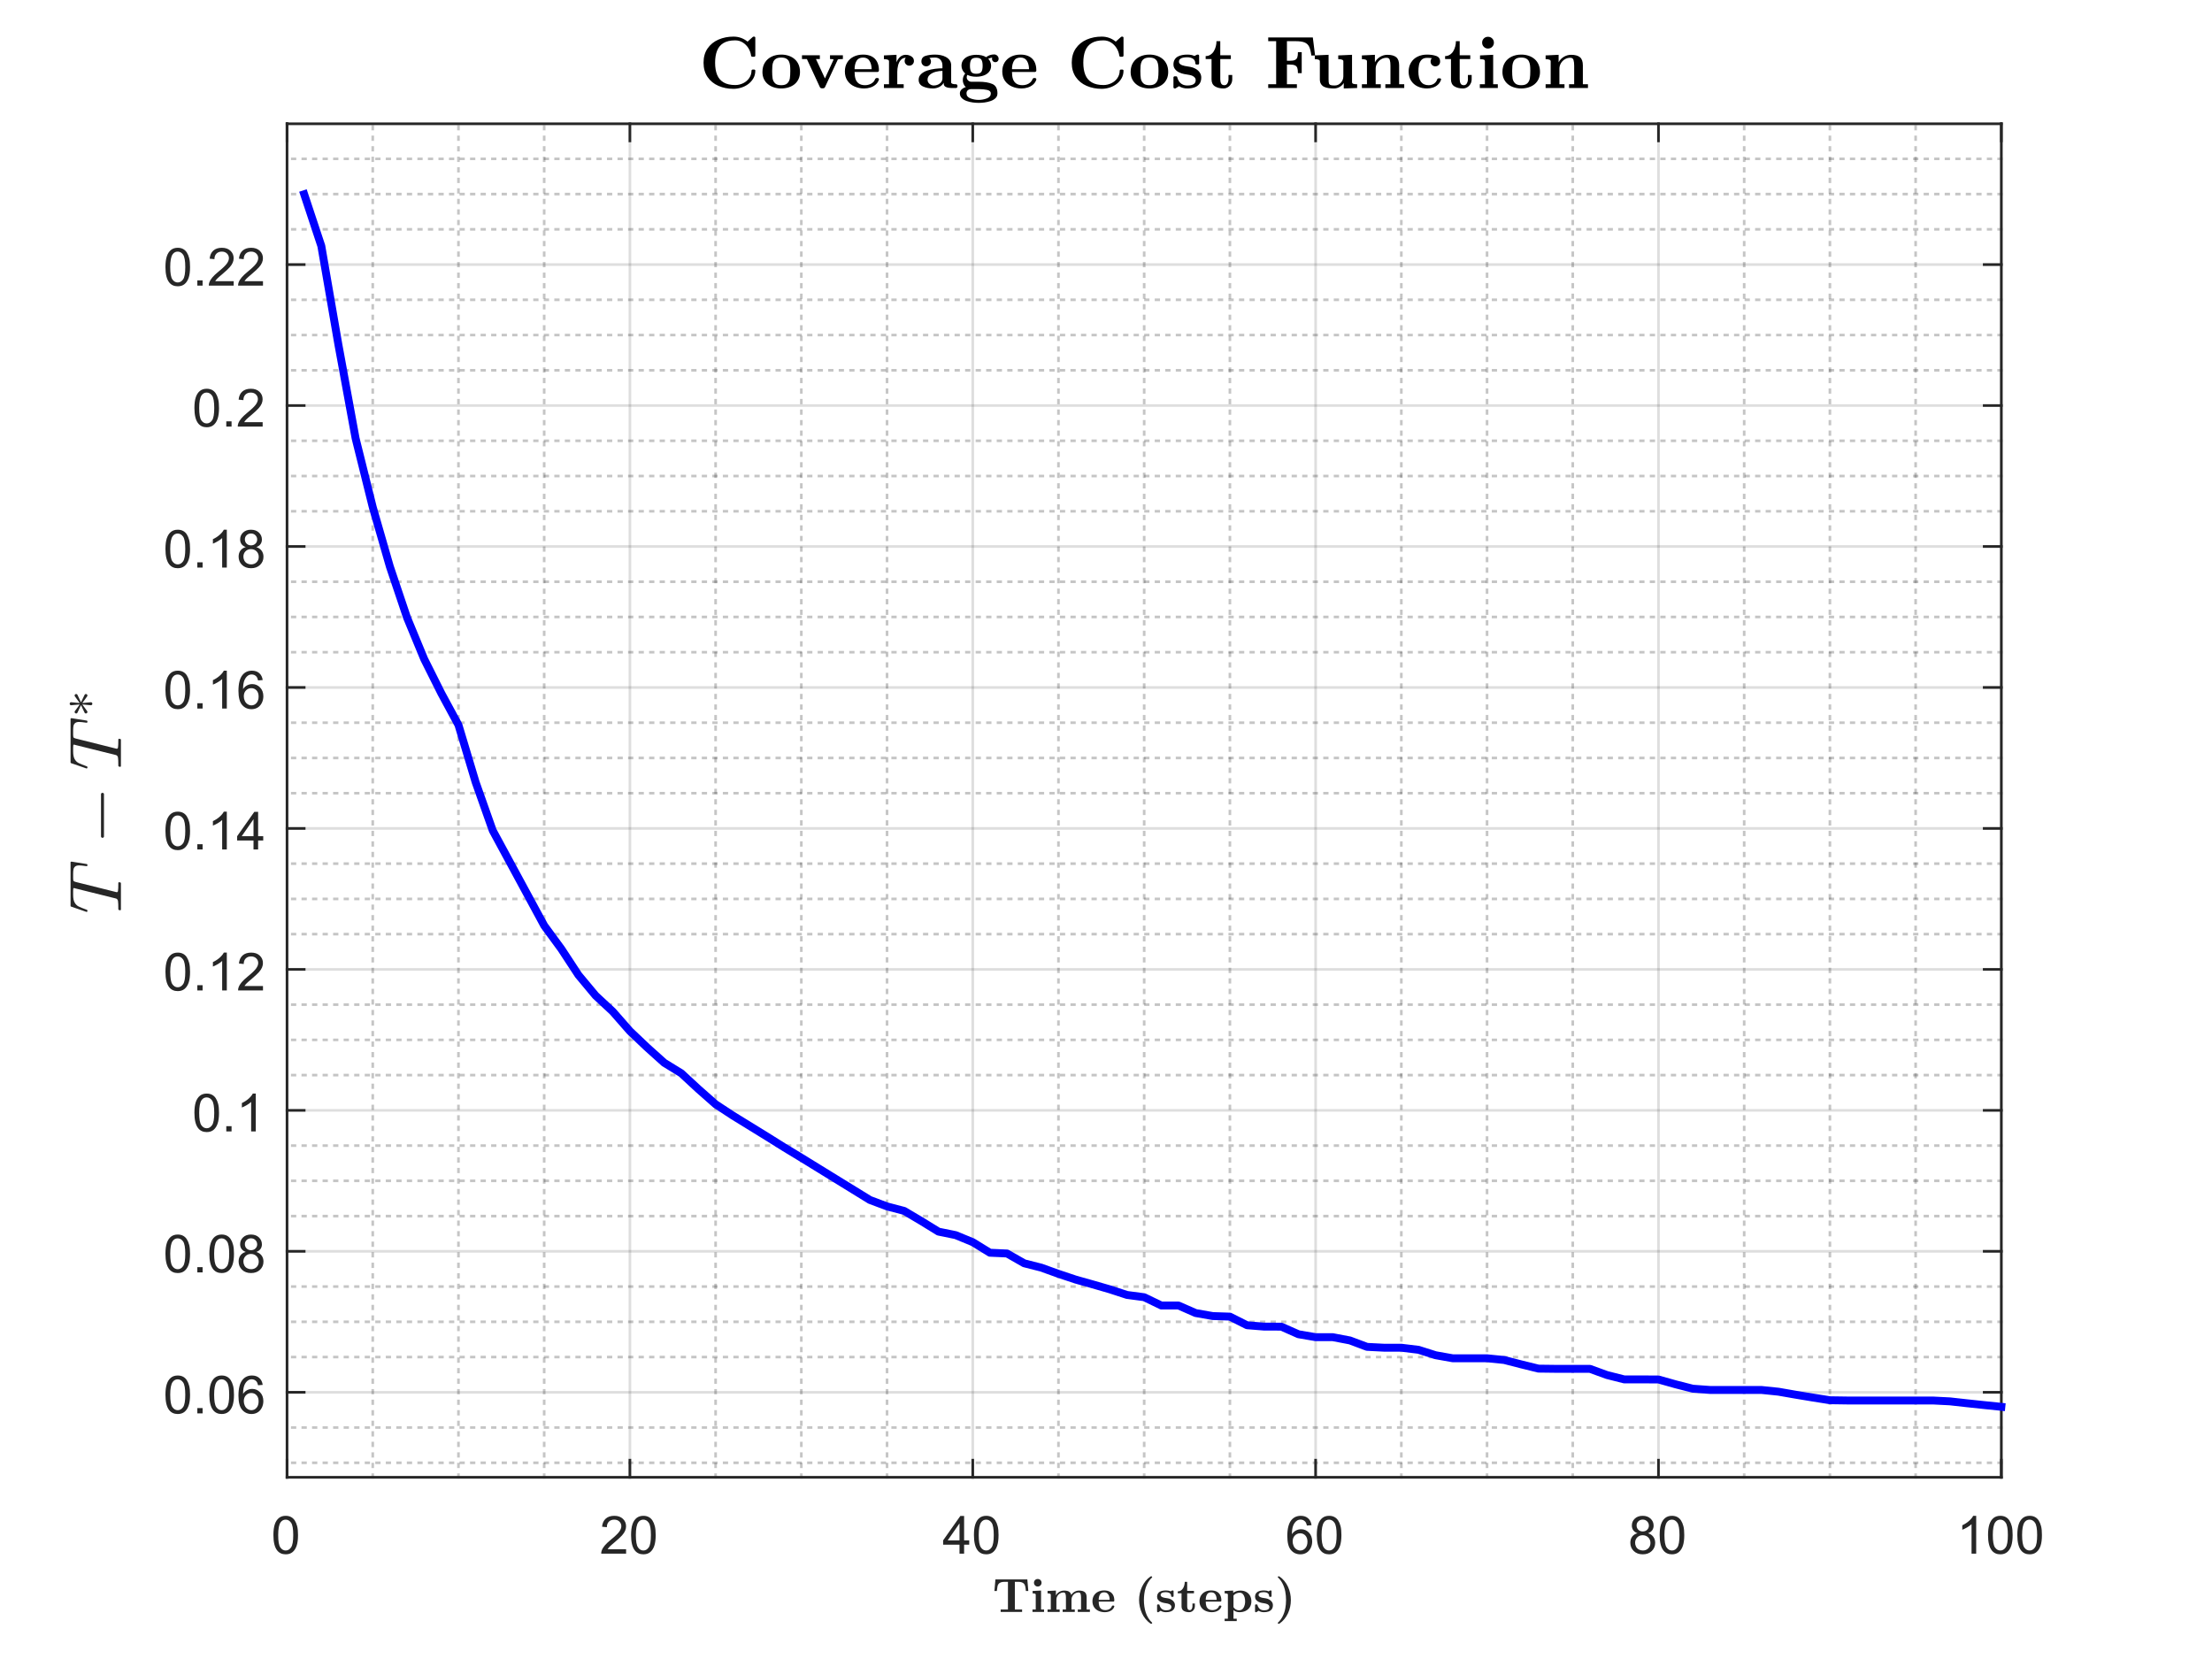 <?xml version="1.0"?>
<!DOCTYPE svg PUBLIC '-//W3C//DTD SVG 1.0//EN'
          'http://www.w3.org/TR/2001/REC-SVG-20010904/DTD/svg10.dtd'>
<svg xmlns:xlink="http://www.w3.org/1999/xlink" style="fill-opacity:1; color-rendering:auto; color-interpolation:auto; text-rendering:auto; stroke:black; stroke-linecap:square; stroke-miterlimit:10; shape-rendering:auto; stroke-opacity:1; fill:black; stroke-dasharray:none; font-weight:normal; stroke-width:1; font-family:'Dialog'; font-style:normal; stroke-linejoin:miter; font-size:12px; stroke-dashoffset:0; image-rendering:auto;" width="840" height="630" xmlns="http://www.w3.org/2000/svg"
><rect width="100%" height="100%" fill="#808080" stroke="none"/><!--Generated by the Batik Graphics2D SVG Generator--><defs id="genericDefs"
  /><g
  ><defs id="defs1"
    ><clipPath clipPathUnits="userSpaceOnUse" id="clipPath1"
      ><path d="M0 0 L840 0 L840 630 L0 630 L0 0 Z"
      /></clipPath
    ></defs
    ><g style="fill:white; stroke:white;"
    ><rect x="0" y="0" width="840" style="clip-path:url(#clipPath1); stroke:none;" height="630"
    /></g
    ><g style="fill:white; text-rendering:optimizeSpeed; color-rendering:optimizeSpeed; image-rendering:optimizeSpeed; shape-rendering:crispEdges; stroke:white; color-interpolation:sRGB;"
    ><rect x="0" width="840" height="630" y="0" style="stroke:none;"
      /><path style="stroke:none;" d="M109 561 L760 561 L760 47 L109 47 Z"
    /></g
    ><g style="stroke-linecap:butt; fill-opacity:0.251; fill:rgb(26,26,26); text-rendering:geometricPrecision; image-rendering:optimizeQuality; color-rendering:optimizeQuality; stroke-linejoin:bevel; stroke-dasharray:1,3; stroke:rgb(26,26,26); color-interpolation:linearRGB; stroke-opacity:0.251; stroke-miterlimit:1;"
    ><line y2="47" style="fill:none;" x1="141.55" x2="141.55" y1="561"
      /><line y2="47" style="fill:none;" x1="174.1" x2="174.1" y1="561"
      /><line y2="47" style="fill:none;" x1="206.65" x2="206.65" y1="561"
      /><line y2="47" style="fill:none;" x1="271.75" x2="271.75" y1="561"
      /><line y2="47" style="fill:none;" x1="304.3" x2="304.3" y1="561"
      /><line y2="47" style="fill:none;" x1="336.85" x2="336.85" y1="561"
      /><line y2="47" style="fill:none;" x1="401.95" x2="401.95" y1="561"
      /><line y2="47" style="fill:none;" x1="434.5" x2="434.5" y1="561"
      /><line y2="47" style="fill:none;" x1="467.05" x2="467.05" y1="561"
      /><line y2="47" style="fill:none;" x1="532.15" x2="532.15" y1="561"
      /><line y2="47" style="fill:none;" x1="564.7" x2="564.7" y1="561"
      /><line y2="47" style="fill:none;" x1="597.25" x2="597.25" y1="561"
      /><line y2="47" style="fill:none;" x1="662.35" x2="662.35" y1="561"
      /><line y2="47" style="fill:none;" x1="694.9" x2="694.9" y1="561"
      /><line y2="47" style="fill:none;" x1="727.45" x2="727.45" y1="561"
    /></g
    ><g style="stroke-linecap:butt; fill-opacity:0.149; fill:rgb(38,38,38); text-rendering:geometricPrecision; image-rendering:optimizeQuality; color-rendering:optimizeQuality; stroke-linejoin:round; stroke:rgb(38,38,38); color-interpolation:linearRGB; stroke-opacity:0.149;"
    ><line y2="47" style="fill:none;" x1="109" x2="109" y1="561"
      /><line y2="47" style="fill:none;" x1="239.2" x2="239.2" y1="561"
      /><line y2="47" style="fill:none;" x1="369.4" x2="369.4" y1="561"
      /><line y2="47" style="fill:none;" x1="499.6" x2="499.6" y1="561"
      /><line y2="47" style="fill:none;" x1="629.8" x2="629.8" y1="561"
      /><line y2="47" style="fill:none;" x1="760" x2="760" y1="561"
    /></g
    ><g style="stroke-linecap:butt; fill-opacity:0.251; fill:rgb(26,26,26); text-rendering:geometricPrecision; image-rendering:optimizeQuality; color-rendering:optimizeQuality; stroke-linejoin:bevel; stroke-dasharray:1,3; stroke:rgb(26,26,26); color-interpolation:linearRGB; stroke-opacity:0.251; stroke-miterlimit:1;"
    ><line y2="555.482" style="fill:none;" x1="760" x2="109" y1="555.482"
      /><line y2="542.1" style="fill:none;" x1="760" x2="109" y1="542.1"
      /><line y2="515.334" style="fill:none;" x1="760" x2="109" y1="515.334"
      /><line y2="501.951" style="fill:none;" x1="760" x2="109" y1="501.951"
      /><line y2="488.568" style="fill:none;" x1="760" x2="109" y1="488.568"
      /><line y2="461.803" style="fill:none;" x1="760" x2="109" y1="461.803"
      /><line y2="448.42" style="fill:none;" x1="760" x2="109" y1="448.42"
      /><line y2="435.037" style="fill:none;" x1="760" x2="109" y1="435.037"
      /><line y2="408.272" style="fill:none;" x1="760" x2="109" y1="408.272"
      /><line y2="394.889" style="fill:none;" x1="760" x2="109" y1="394.889"
      /><line y2="381.506" style="fill:none;" x1="760" x2="109" y1="381.506"
      /><line y2="354.741" style="fill:none;" x1="760" x2="109" y1="354.741"
      /><line y2="341.358" style="fill:none;" x1="760" x2="109" y1="341.358"
      /><line y2="327.975" style="fill:none;" x1="760" x2="109" y1="327.975"
      /><line y2="301.21" style="fill:none;" x1="760" x2="109" y1="301.21"
      /><line y2="287.827" style="fill:none;" x1="760" x2="109" y1="287.827"
      /><line y2="274.444" style="fill:none;" x1="760" x2="109" y1="274.444"
      /><line y2="247.679" style="fill:none;" x1="760" x2="109" y1="247.679"
      /><line y2="234.296" style="fill:none;" x1="760" x2="109" y1="234.296"
      /><line y2="220.913" style="fill:none;" x1="760" x2="109" y1="220.913"
      /><line y2="194.148" style="fill:none;" x1="760" x2="109" y1="194.148"
      /><line y2="180.765" style="fill:none;" x1="760" x2="109" y1="180.765"
      /><line y2="167.382" style="fill:none;" x1="760" x2="109" y1="167.382"
      /><line y2="140.617" style="fill:none;" x1="760" x2="109" y1="140.617"
      /><line y2="127.234" style="fill:none;" x1="760" x2="109" y1="127.234"
      /><line y2="113.851" style="fill:none;" x1="760" x2="109" y1="113.851"
      /><line y2="87.086" style="fill:none;" x1="760" x2="109" y1="87.086"
      /><line y2="73.703" style="fill:none;" x1="760" x2="109" y1="73.703"
      /><line y2="60.32" style="fill:none;" x1="760" x2="109" y1="60.32"
    /></g
    ><g style="stroke-linecap:butt; fill-opacity:0.149; fill:rgb(38,38,38); text-rendering:geometricPrecision; image-rendering:optimizeQuality; color-rendering:optimizeQuality; stroke-linejoin:round; stroke:rgb(38,38,38); color-interpolation:linearRGB; stroke-opacity:0.149;"
    ><line y2="528.717" style="fill:none;" x1="760" x2="109" y1="528.717"
      /><line y2="475.186" style="fill:none;" x1="760" x2="109" y1="475.186"
      /><line y2="421.655" style="fill:none;" x1="760" x2="109" y1="421.655"
      /><line y2="368.124" style="fill:none;" x1="760" x2="109" y1="368.124"
      /><line y2="314.593" style="fill:none;" x1="760" x2="109" y1="314.593"
      /><line y2="261.062" style="fill:none;" x1="760" x2="109" y1="261.062"
      /><line y2="207.53" style="fill:none;" x1="760" x2="109" y1="207.53"
      /><line y2="153.999" style="fill:none;" x1="760" x2="109" y1="153.999"
      /><line y2="100.468" style="fill:none;" x1="760" x2="109" y1="100.468"
      /><line x1="109" x2="760" y1="561" style="stroke-linecap:square; fill-opacity:1; fill:none; stroke-opacity:1;" y2="561"
      /><line x1="109" x2="760" y1="47" style="stroke-linecap:square; fill-opacity:1; fill:none; stroke-opacity:1;" y2="47"
      /><line x1="109" x2="109" y1="561" style="stroke-linecap:square; fill-opacity:1; fill:none; stroke-opacity:1;" y2="554.49"
      /><line x1="239.2" x2="239.2" y1="561" style="stroke-linecap:square; fill-opacity:1; fill:none; stroke-opacity:1;" y2="554.49"
      /><line x1="369.4" x2="369.4" y1="561" style="stroke-linecap:square; fill-opacity:1; fill:none; stroke-opacity:1;" y2="554.49"
      /><line x1="499.6" x2="499.6" y1="561" style="stroke-linecap:square; fill-opacity:1; fill:none; stroke-opacity:1;" y2="554.49"
      /><line x1="629.8" x2="629.8" y1="561" style="stroke-linecap:square; fill-opacity:1; fill:none; stroke-opacity:1;" y2="554.49"
      /><line x1="760" x2="760" y1="561" style="stroke-linecap:square; fill-opacity:1; fill:none; stroke-opacity:1;" y2="554.49"
      /><line x1="109" x2="109" y1="47" style="stroke-linecap:square; fill-opacity:1; fill:none; stroke-opacity:1;" y2="53.51"
      /><line x1="239.2" x2="239.2" y1="47" style="stroke-linecap:square; fill-opacity:1; fill:none; stroke-opacity:1;" y2="53.51"
      /><line x1="369.4" x2="369.4" y1="47" style="stroke-linecap:square; fill-opacity:1; fill:none; stroke-opacity:1;" y2="53.51"
      /><line x1="499.6" x2="499.6" y1="47" style="stroke-linecap:square; fill-opacity:1; fill:none; stroke-opacity:1;" y2="53.51"
      /><line x1="629.8" x2="629.8" y1="47" style="stroke-linecap:square; fill-opacity:1; fill:none; stroke-opacity:1;" y2="53.51"
      /><line x1="760" x2="760" y1="47" style="stroke-linecap:square; fill-opacity:1; fill:none; stroke-opacity:1;" y2="53.51"
    /></g
    ><g transform="translate(109,569)" style="font-size:20px; fill:rgb(38,38,38); text-rendering:geometricPrecision; color-rendering:optimizeQuality; image-rendering:optimizeQuality; stroke:rgb(38,38,38); color-interpolation:linearRGB;"
    ><path style="stroke:none;" d="M-5.172 13.938 Q-5.172 11.406 -4.648 9.852 Q-4.125 8.297 -3.094 7.461 Q-2.062 6.625 -0.5 6.625 Q0.656 6.625 1.523 7.086 Q2.391 7.547 2.953 8.422 Q3.516 9.297 3.844 10.555 Q4.172 11.812 4.172 13.938 Q4.172 16.453 3.648 18 Q3.125 19.547 2.102 20.398 Q1.078 21.25 -0.5 21.25 Q-2.578 21.25 -3.75 19.766 Q-5.172 17.969 -5.172 13.938 ZM-3.359 13.938 Q-3.359 17.469 -2.539 18.633 Q-1.719 19.797 -0.5 19.797 Q0.703 19.797 1.531 18.625 Q2.359 17.453 2.359 13.938 Q2.359 10.406 1.531 9.242 Q0.703 8.078 -0.516 8.078 Q-1.734 8.078 -2.453 9.109 Q-3.359 10.406 -3.359 13.938 Z"
    /></g
    ><g transform="translate(239.2,569)" style="font-size:20px; fill:rgb(38,38,38); text-rendering:geometricPrecision; color-rendering:optimizeQuality; image-rendering:optimizeQuality; stroke:rgb(38,38,38); color-interpolation:linearRGB;"
    ><path style="stroke:none;" d="M-1.438 19.312 L-1.438 21 L-10.891 21 Q-10.906 20.359 -10.688 19.781 Q-10.328 18.812 -9.531 17.875 Q-8.734 16.938 -7.234 15.703 Q-4.891 13.797 -4.07 12.68 Q-3.25 11.562 -3.25 10.562 Q-3.25 9.516 -4 8.797 Q-4.75 8.078 -5.953 8.078 Q-7.219 8.078 -7.984 8.844 Q-8.75 9.609 -8.75 10.953 L-10.562 10.766 Q-10.375 8.75 -9.164 7.688 Q-7.953 6.625 -5.906 6.625 Q-3.859 6.625 -2.656 7.766 Q-1.453 8.906 -1.453 10.594 Q-1.453 11.453 -1.805 12.289 Q-2.156 13.125 -2.969 14.039 Q-3.781 14.953 -5.672 16.562 Q-7.266 17.891 -7.711 18.359 Q-8.156 18.828 -8.453 19.312 L-1.438 19.312 ZM0.451 13.938 Q0.451 11.406 0.975 9.852 Q1.498 8.297 2.529 7.461 Q3.561 6.625 5.123 6.625 Q6.279 6.625 7.146 7.086 Q8.014 7.547 8.576 8.422 Q9.139 9.297 9.467 10.555 Q9.795 11.812 9.795 13.938 Q9.795 16.453 9.271 18 Q8.748 19.547 7.725 20.398 Q6.701 21.25 5.123 21.25 Q3.045 21.25 1.873 19.766 Q0.451 17.969 0.451 13.938 ZM2.264 13.938 Q2.264 17.469 3.084 18.633 Q3.904 19.797 5.123 19.797 Q6.326 19.797 7.154 18.625 Q7.982 17.453 7.982 13.938 Q7.982 10.406 7.154 9.242 Q6.326 8.078 5.107 8.078 Q3.889 8.078 3.17 9.109 Q2.264 10.406 2.264 13.938 Z"
    /></g
    ><g transform="translate(369.4,569)" style="font-size:20px; fill:rgb(38,38,38); text-rendering:geometricPrecision; color-rendering:optimizeQuality; image-rendering:optimizeQuality; stroke:rgb(38,38,38); color-interpolation:linearRGB;"
    ><path style="stroke:none;" d="M-5.031 21 L-5.031 17.578 L-11.25 17.578 L-11.25 15.953 L-4.719 6.688 L-3.281 6.688 L-3.281 15.953 L-1.344 15.953 L-1.344 17.578 L-3.281 17.578 L-3.281 21 L-5.031 21 ZM-5.031 15.953 L-5.031 9.5 L-9.516 15.953 L-5.031 15.953 ZM0.451 13.938 Q0.451 11.406 0.975 9.852 Q1.498 8.297 2.529 7.461 Q3.561 6.625 5.123 6.625 Q6.279 6.625 7.146 7.086 Q8.014 7.547 8.576 8.422 Q9.139 9.297 9.467 10.555 Q9.795 11.812 9.795 13.938 Q9.795 16.453 9.271 18 Q8.748 19.547 7.725 20.398 Q6.701 21.25 5.123 21.25 Q3.045 21.25 1.873 19.766 Q0.451 17.969 0.451 13.938 ZM2.264 13.938 Q2.264 17.469 3.084 18.633 Q3.904 19.797 5.123 19.797 Q6.326 19.797 7.154 18.625 Q7.982 17.453 7.982 13.938 Q7.982 10.406 7.154 9.242 Q6.326 8.078 5.107 8.078 Q3.889 8.078 3.17 9.109 Q2.264 10.406 2.264 13.938 Z"
    /></g
    ><g transform="translate(499.6,569)" style="font-size:20px; fill:rgb(38,38,38); text-rendering:geometricPrecision; color-rendering:optimizeQuality; image-rendering:optimizeQuality; stroke:rgb(38,38,38); color-interpolation:linearRGB;"
    ><path style="stroke:none;" d="M-1.547 10.188 L-3.297 10.328 Q-3.531 9.297 -3.953 8.828 Q-4.672 8.062 -5.719 8.062 Q-6.562 8.062 -7.188 8.531 Q-8.016 9.141 -8.5 10.305 Q-8.984 11.469 -9 13.609 Q-8.359 12.656 -7.445 12.188 Q-6.531 11.719 -5.516 11.719 Q-3.766 11.719 -2.531 13.008 Q-1.297 14.297 -1.297 16.344 Q-1.297 17.703 -1.875 18.859 Q-2.453 20.016 -3.469 20.633 Q-4.484 21.25 -5.781 21.25 Q-7.969 21.25 -9.359 19.633 Q-10.75 18.016 -10.75 14.297 Q-10.75 10.156 -9.219 8.266 Q-7.875 6.625 -5.609 6.625 Q-3.922 6.625 -2.844 7.57 Q-1.766 8.516 -1.547 10.188 ZM-8.719 16.359 Q-8.719 17.266 -8.336 18.094 Q-7.953 18.922 -7.258 19.359 Q-6.562 19.797 -5.812 19.797 Q-4.688 19.797 -3.891 18.898 Q-3.094 18 -3.094 16.453 Q-3.094 14.969 -3.883 14.117 Q-4.672 13.266 -5.875 13.266 Q-7.062 13.266 -7.891 14.117 Q-8.719 14.969 -8.719 16.359 ZM0.451 13.938 Q0.451 11.406 0.975 9.852 Q1.498 8.297 2.529 7.461 Q3.561 6.625 5.123 6.625 Q6.279 6.625 7.146 7.086 Q8.014 7.547 8.576 8.422 Q9.139 9.297 9.467 10.555 Q9.795 11.812 9.795 13.938 Q9.795 16.453 9.271 18 Q8.748 19.547 7.725 20.398 Q6.701 21.25 5.123 21.25 Q3.045 21.25 1.873 19.766 Q0.451 17.969 0.451 13.938 ZM2.264 13.938 Q2.264 17.469 3.084 18.633 Q3.904 19.797 5.123 19.797 Q6.326 19.797 7.154 18.625 Q7.982 17.453 7.982 13.938 Q7.982 10.406 7.154 9.242 Q6.326 8.078 5.107 8.078 Q3.889 8.078 3.17 9.109 Q2.264 10.406 2.264 13.938 Z"
    /></g
    ><g transform="translate(629.8,569)" style="font-size:20px; fill:rgb(38,38,38); text-rendering:geometricPrecision; color-rendering:optimizeQuality; image-rendering:optimizeQuality; stroke:rgb(38,38,38); color-interpolation:linearRGB;"
    ><path style="stroke:none;" d="M-7.969 13.234 Q-9.062 12.828 -9.586 12.086 Q-10.109 11.344 -10.109 10.312 Q-10.109 8.75 -8.984 7.688 Q-7.859 6.625 -6 6.625 Q-4.125 6.625 -2.984 7.711 Q-1.844 8.797 -1.844 10.359 Q-1.844 11.359 -2.367 12.094 Q-2.891 12.828 -3.953 13.234 Q-2.625 13.672 -1.938 14.625 Q-1.25 15.578 -1.25 16.906 Q-1.25 18.75 -2.555 20 Q-3.859 21.25 -5.969 21.25 Q-8.094 21.25 -9.391 19.992 Q-10.688 18.734 -10.688 16.859 Q-10.688 15.469 -9.977 14.523 Q-9.266 13.578 -7.969 13.234 ZM-8.312 10.25 Q-8.312 11.266 -7.656 11.914 Q-7 12.562 -5.969 12.562 Q-4.953 12.562 -4.297 11.922 Q-3.641 11.281 -3.641 10.359 Q-3.641 9.391 -4.312 8.727 Q-4.984 8.062 -5.984 8.062 Q-6.984 8.062 -7.648 8.711 Q-8.312 9.359 -8.312 10.25 ZM-8.875 16.875 Q-8.875 17.625 -8.523 18.328 Q-8.172 19.031 -7.469 19.414 Q-6.766 19.797 -5.953 19.797 Q-4.688 19.797 -3.867 18.984 Q-3.047 18.172 -3.047 16.922 Q-3.047 15.656 -3.891 14.828 Q-4.734 14 -6.016 14 Q-7.25 14 -8.062 14.82 Q-8.875 15.641 -8.875 16.875 ZM0.451 13.938 Q0.451 11.406 0.975 9.852 Q1.498 8.297 2.529 7.461 Q3.561 6.625 5.123 6.625 Q6.279 6.625 7.146 7.086 Q8.014 7.547 8.576 8.422 Q9.139 9.297 9.467 10.555 Q9.795 11.812 9.795 13.938 Q9.795 16.453 9.271 18 Q8.748 19.547 7.725 20.398 Q6.701 21.25 5.123 21.25 Q3.045 21.25 1.873 19.766 Q0.451 17.969 0.451 13.938 ZM2.264 13.938 Q2.264 17.469 3.084 18.633 Q3.904 19.797 5.123 19.797 Q6.326 19.797 7.154 18.625 Q7.982 17.453 7.982 13.938 Q7.982 10.406 7.154 9.242 Q6.326 8.078 5.107 8.078 Q3.889 8.078 3.17 9.109 Q2.264 10.406 2.264 13.938 Z"
    /></g
    ><g transform="translate(760,569)" style="font-size:20px; fill:rgb(38,38,38); text-rendering:geometricPrecision; color-rendering:optimizeQuality; image-rendering:optimizeQuality; stroke:rgb(38,38,38); color-interpolation:linearRGB;"
    ><path style="stroke:none;" d="M-9.547 21 L-11.312 21 L-11.312 9.797 Q-11.938 10.406 -12.969 11.008 Q-14 11.609 -14.828 11.922 L-14.828 10.219 Q-13.344 9.531 -12.242 8.539 Q-11.141 7.547 -10.688 6.625 L-9.547 6.625 L-9.547 21 ZM-5.049 13.938 Q-5.049 11.406 -4.525 9.852 Q-4.002 8.297 -2.971 7.461 Q-1.94 6.625 -0.377 6.625 Q0.779 6.625 1.647 7.086 Q2.514 7.547 3.076 8.422 Q3.639 9.297 3.967 10.555 Q4.295 11.812 4.295 13.938 Q4.295 16.453 3.772 18 Q3.248 19.547 2.225 20.398 Q1.201 21.25 -0.377 21.25 Q-2.455 21.25 -3.627 19.766 Q-5.049 17.969 -5.049 13.938 ZM-3.236 13.938 Q-3.236 17.469 -2.416 18.633 Q-1.596 19.797 -0.377 19.797 Q0.826 19.797 1.654 18.625 Q2.482 17.453 2.482 13.938 Q2.482 10.406 1.654 9.242 Q0.826 8.078 -0.393 8.078 Q-1.611 8.078 -2.33 9.109 Q-3.236 10.406 -3.236 13.938 ZM6.074 13.938 Q6.074 11.406 6.598 9.852 Q7.121 8.297 8.152 7.461 Q9.184 6.625 10.746 6.625 Q11.902 6.625 12.77 7.086 Q13.637 7.547 14.199 8.422 Q14.762 9.297 15.09 10.555 Q15.418 11.812 15.418 13.938 Q15.418 16.453 14.895 18 Q14.371 19.547 13.348 20.398 Q12.324 21.25 10.746 21.25 Q8.668 21.25 7.496 19.766 Q6.074 17.969 6.074 13.938 ZM7.887 13.938 Q7.887 17.469 8.707 18.633 Q9.527 19.797 10.746 19.797 Q11.949 19.797 12.777 18.625 Q13.605 17.453 13.605 13.938 Q13.605 10.406 12.777 9.242 Q11.949 8.078 10.73 8.078 Q9.512 8.078 8.793 9.109 Q7.887 10.406 7.887 13.938 Z"
    /></g
    ><g transform="translate(434.5,597)" style="font-size:18px; fill:rgb(38,38,38); text-rendering:geometricPrecision; image-rendering:optimizeQuality; color-rendering:optimizeQuality; font-family:'mwa_cmbx10'; stroke:rgb(38,38,38); color-interpolation:linearRGB;"
    ><path style="stroke:none;" d="M-54.502 15.12 L-54.502 14.198 L-51.736 14.198 L-51.736 3.698 L-53.033 3.698 Q-54.518 3.698 -55.205 4.386 Q-55.565 4.761 -55.697 5.378 Q-55.83 5.995 -55.955 7.182 L-56.877 7.182 L-56.486 2.776 L-44.377 2.776 L-44.002 7.182 L-44.924 7.182 Q-45.002 6.167 -45.151 5.471 Q-45.299 4.776 -45.674 4.386 Q-46.361 3.698 -47.815 3.698 L-49.111 3.698 L-49.111 14.198 L-46.361 14.198 L-46.361 15.12 L-54.502 15.12 Z"
      /><path style="stroke:none;" d="M-42.415 15.12 L-42.415 14.198 L-41.18 14.198 L-41.18 8.589 Q-41.18 8.245 -41.508 8.159 Q-41.837 8.073 -42.368 8.073 L-42.368 7.167 L-39.165 7.011 L-39.165 14.198 L-38.024 14.198 L-38.024 15.12 L-42.415 15.12 ZM-41.852 4.042 Q-41.852 3.432 -41.438 3.026 Q-41.024 2.62 -40.43 2.62 Q-39.805 2.62 -39.391 3.026 Q-38.977 3.432 -38.977 4.042 Q-38.977 4.636 -39.391 5.057 Q-39.805 5.479 -40.43 5.479 Q-41.024 5.479 -41.438 5.057 Q-41.852 4.636 -41.852 4.042 Z"
      /><path style="stroke:none;" d="M-36.696 15.12 L-36.696 14.198 L-35.462 14.198 L-35.462 8.589 Q-35.462 8.073 -36.696 8.073 L-36.696 7.167 L-33.524 7.011 L-33.524 8.854 Q-33.243 8.292 -32.766 7.878 Q-32.29 7.464 -31.68 7.237 Q-31.071 7.011 -30.462 7.011 Q-29.743 7.011 -29.196 7.143 Q-28.649 7.276 -28.259 7.636 Q-27.868 7.995 -27.68 8.682 Q-27.227 7.901 -26.423 7.456 Q-25.618 7.011 -24.712 7.011 Q-23.29 7.011 -22.571 7.596 Q-21.852 8.182 -21.852 9.589 L-21.852 14.198 L-20.618 14.198 L-20.618 15.12 L-25.212 15.12 L-25.212 14.198 L-23.977 14.198 L-23.977 9.651 Q-23.977 8.823 -24.149 8.276 Q-24.321 7.729 -24.946 7.729 Q-25.649 7.729 -26.266 8.104 Q-26.884 8.479 -27.243 9.097 Q-27.602 9.714 -27.602 10.417 L-27.602 14.198 L-26.352 14.198 L-26.352 15.12 L-30.962 15.12 L-30.962 14.198 L-29.712 14.198 L-29.712 9.651 Q-29.712 8.823 -29.884 8.276 Q-30.055 7.729 -30.696 7.729 Q-31.399 7.729 -32.008 8.104 Q-32.618 8.479 -32.977 9.097 Q-33.337 9.714 -33.337 10.417 L-33.337 14.198 L-32.102 14.198 L-32.102 15.12 L-36.696 15.12 Z"
      /><path style="stroke:none;" d="M-19.649 11.073 Q-19.649 9.807 -19.063 8.87 Q-18.477 7.932 -17.47 7.448 Q-16.462 6.964 -15.212 6.964 Q-13.962 6.964 -13.102 7.409 Q-12.243 7.854 -11.79 8.722 Q-11.337 9.589 -11.337 10.839 Q-11.337 11.089 -11.618 11.198 L-17.274 11.198 Q-17.274 12.182 -17.048 12.893 Q-16.821 13.604 -16.251 14.018 Q-15.681 14.432 -14.681 14.432 Q-14.196 14.432 -13.673 14.261 Q-13.149 14.089 -12.774 13.737 Q-12.399 13.386 -12.243 12.901 Q-12.134 12.745 -11.962 12.698 L-11.618 12.698 Q-11.337 12.761 -11.337 13.011 Q-11.337 13.026 -11.352 13.12 Q-11.587 13.823 -12.149 14.3 Q-12.712 14.776 -13.446 15.003 Q-14.181 15.229 -14.915 15.229 Q-16.196 15.229 -17.282 14.753 Q-18.368 14.276 -19.009 13.339 Q-19.649 12.401 -19.649 11.073 ZM-17.274 10.526 L-13.118 10.526 Q-13.118 9.339 -13.61 8.511 Q-14.102 7.682 -15.212 7.682 Q-16.337 7.682 -16.805 8.503 Q-17.274 9.323 -17.274 10.526 Z"
      /><path style="stroke:none;" d="M2.426 19.573 Q1.363 18.823 0.543 17.831 Q-0.277 16.839 -0.824 15.651 Q-1.371 14.464 -1.652 13.167 Q-1.934 11.87 -1.934 10.604 Q-1.934 9.339 -1.652 8.034 Q-1.371 6.729 -0.809 5.542 Q-0.246 4.354 0.551 3.37 Q1.348 2.386 2.426 1.651 Q2.441 1.651 2.551 1.62 L2.816 1.62 Q3.035 1.682 3.035 1.87 Q3.035 1.979 2.988 2.026 Q2.144 2.807 1.527 3.823 Q0.91 4.839 0.566 5.932 Q0.223 7.026 0.059 8.198 Q-0.106 9.37 -0.106 10.604 Q-0.106 11.839 0.059 13.011 Q0.223 14.182 0.574 15.292 Q0.926 16.401 1.535 17.401 Q2.144 18.401 2.988 19.182 Q3.035 19.276 3.035 19.354 Q3.035 19.542 2.816 19.604 L2.551 19.604 Q2.441 19.573 2.426 19.573 Z"
      /><path style="stroke:none;" d="M4.897 14.995 L4.897 12.495 Q4.944 12.323 5.132 12.276 L5.601 12.276 Q5.772 12.323 5.788 12.417 Q5.944 13.042 6.28 13.526 Q6.616 14.011 7.116 14.261 Q7.616 14.511 8.304 14.511 Q10.335 14.511 10.335 13.198 Q10.335 12.839 10.101 12.573 Q9.866 12.307 9.515 12.151 Q9.163 11.995 8.835 11.932 L7.491 11.698 Q6.819 11.573 6.241 11.292 Q5.663 11.011 5.28 10.518 Q4.897 10.026 4.897 9.37 Q4.897 8.667 5.194 8.182 Q5.491 7.698 5.968 7.44 Q6.444 7.182 7.03 7.073 Q7.616 6.964 8.304 6.964 Q9.351 6.964 10.007 7.307 L10.648 6.979 L10.726 6.964 L10.944 6.964 Q11.101 7.011 11.163 7.182 L11.163 9.167 Q11.101 9.354 10.944 9.401 L10.476 9.401 Q10.288 9.354 10.241 9.167 Q10.241 8.354 9.679 7.987 Q9.116 7.62 8.257 7.62 Q6.241 7.62 6.241 8.698 Q6.241 9.448 7.647 9.745 L9.023 9.964 Q9.679 10.073 10.296 10.425 Q10.913 10.776 11.296 11.323 Q11.679 11.87 11.679 12.557 Q11.679 13.526 11.218 14.128 Q10.757 14.729 9.991 14.979 Q9.226 15.229 8.304 15.229 Q7.101 15.229 6.257 14.667 L5.397 15.214 L5.319 15.229 L5.132 15.229 Q4.944 15.182 4.897 14.995 Z"
      /><path style="stroke:none;" d="M14.187 13.011 L14.187 8.042 L12.75 8.042 L12.75 7.323 Q13.406 7.323 13.922 6.995 Q14.437 6.667 14.758 6.136 Q15.078 5.604 15.242 4.964 Q15.406 4.323 15.406 3.698 L16.328 3.698 L16.328 7.136 L18.906 7.136 L18.906 8.042 L16.328 8.042 L16.328 12.964 Q16.328 13.604 16.539 14.018 Q16.75 14.432 17.328 14.432 Q17.812 14.432 18.07 13.972 Q18.328 13.511 18.328 12.964 L18.328 11.932 L19.25 11.932 L19.25 13.011 Q19.25 13.589 18.961 14.104 Q18.672 14.62 18.18 14.925 Q17.687 15.229 17.109 15.229 Q15.859 15.229 15.023 14.714 Q14.187 14.198 14.187 13.011 Z"
      /><path style="stroke:none;" d="M21.003 11.073 Q21.003 9.807 21.589 8.87 Q22.175 7.932 23.183 7.448 Q24.191 6.964 25.441 6.964 Q26.691 6.964 27.55 7.409 Q28.409 7.854 28.862 8.722 Q29.316 9.589 29.316 10.839 Q29.316 11.089 29.034 11.198 L23.378 11.198 Q23.378 12.182 23.605 12.893 Q23.831 13.604 24.401 14.018 Q24.972 14.432 25.972 14.432 Q26.456 14.432 26.98 14.261 Q27.503 14.089 27.878 13.737 Q28.253 13.386 28.409 12.901 Q28.519 12.745 28.691 12.698 L29.034 12.698 Q29.316 12.761 29.316 13.011 Q29.316 13.026 29.3 13.12 Q29.066 13.823 28.503 14.3 Q27.941 14.776 27.206 15.003 Q26.472 15.229 25.737 15.229 Q24.456 15.229 23.37 14.753 Q22.284 14.276 21.644 13.339 Q21.003 12.401 21.003 11.073 ZM23.378 10.526 L27.534 10.526 Q27.534 9.339 27.042 8.511 Q26.55 7.682 25.441 7.682 Q24.316 7.682 23.847 8.503 Q23.378 9.323 23.378 10.526 Z"
      /><path style="stroke:none;" d="M30.553 18.604 L30.553 17.698 L31.787 17.698 L31.787 8.495 Q31.787 8.073 30.553 8.073 L30.553 7.167 L33.803 7.011 L33.803 7.87 Q34.959 7.011 36.537 7.011 Q37.772 7.011 38.717 7.518 Q39.662 8.026 40.186 8.956 Q40.709 9.886 40.709 11.12 Q40.709 12.386 40.108 13.323 Q39.506 14.261 38.483 14.745 Q37.459 15.229 36.194 15.229 Q34.881 15.229 33.912 14.432 L33.912 17.698 L35.147 17.698 L35.147 18.604 L30.553 18.604 ZM33.912 13.323 Q34.256 13.87 34.819 14.19 Q35.381 14.511 35.99 14.511 Q37.209 14.511 37.772 13.472 Q38.334 12.432 38.334 11.12 Q38.334 10.386 38.139 9.62 Q37.944 8.854 37.475 8.339 Q37.006 7.823 36.225 7.823 Q35.569 7.823 34.944 8.104 Q34.319 8.386 33.912 8.886 L33.912 13.323 Z"
      /><path style="stroke:none;" d="M42.1 14.995 L42.1 12.495 Q42.147 12.323 42.334 12.276 L42.803 12.276 Q42.975 12.323 42.99 12.417 Q43.147 13.042 43.483 13.526 Q43.819 14.011 44.319 14.261 Q44.819 14.511 45.506 14.511 Q47.537 14.511 47.537 13.198 Q47.537 12.839 47.303 12.573 Q47.069 12.307 46.717 12.151 Q46.365 11.995 46.037 11.932 L44.694 11.698 Q44.022 11.573 43.444 11.292 Q42.865 11.011 42.483 10.518 Q42.1 10.026 42.1 9.37 Q42.1 8.667 42.397 8.182 Q42.694 7.698 43.17 7.44 Q43.647 7.182 44.233 7.073 Q44.819 6.964 45.506 6.964 Q46.553 6.964 47.209 7.307 L47.85 6.979 L47.928 6.964 L48.147 6.964 Q48.303 7.011 48.365 7.182 L48.365 9.167 Q48.303 9.354 48.147 9.401 L47.678 9.401 Q47.49 9.354 47.444 9.167 Q47.444 8.354 46.881 7.987 Q46.319 7.62 45.459 7.62 Q43.444 7.62 43.444 8.698 Q43.444 9.448 44.85 9.745 L46.225 9.964 Q46.881 10.073 47.498 10.425 Q48.115 10.776 48.498 11.323 Q48.881 11.87 48.881 12.557 Q48.881 13.526 48.42 14.128 Q47.959 14.729 47.194 14.979 Q46.428 15.229 45.506 15.229 Q44.303 15.229 43.459 14.667 L42.6 15.214 L42.522 15.229 L42.334 15.229 Q42.147 15.182 42.1 14.995 Z"
      /><path style="stroke:none;" d="M50.968 19.604 Q50.733 19.557 50.733 19.354 Q50.733 19.229 50.796 19.182 Q51.905 18.167 52.601 16.761 Q53.296 15.354 53.585 13.815 Q53.874 12.276 53.874 10.604 Q53.874 8.964 53.585 7.417 Q53.296 5.87 52.601 4.464 Q51.905 3.057 50.796 2.026 Q50.733 1.964 50.733 1.87 Q50.733 1.667 50.968 1.62 L51.233 1.62 Q51.343 1.651 51.343 1.651 Q52.405 2.37 53.233 3.378 Q54.062 4.386 54.608 5.565 Q55.155 6.745 55.429 8.011 Q55.702 9.276 55.702 10.604 Q55.702 11.932 55.429 13.19 Q55.155 14.448 54.616 15.62 Q54.077 16.792 53.241 17.823 Q52.405 18.854 51.343 19.573 Q51.343 19.573 51.233 19.604 L50.968 19.604 Z"
    /></g
    ><g style="fill:rgb(38,38,38); text-rendering:geometricPrecision; color-rendering:optimizeQuality; image-rendering:optimizeQuality; stroke-linejoin:round; stroke:rgb(38,38,38); color-interpolation:linearRGB;"
    ><line y2="47" style="fill:none;" x1="109" x2="109" y1="561"
      /><line y2="47" style="fill:none;" x1="760" x2="760" y1="561"
      /><line y2="528.717" style="fill:none;" x1="109" x2="115.51" y1="528.717"
      /><line y2="475.186" style="fill:none;" x1="109" x2="115.51" y1="475.186"
      /><line y2="421.655" style="fill:none;" x1="109" x2="115.51" y1="421.655"
      /><line y2="368.124" style="fill:none;" x1="109" x2="115.51" y1="368.124"
      /><line y2="314.593" style="fill:none;" x1="109" x2="115.51" y1="314.593"
      /><line y2="261.062" style="fill:none;" x1="109" x2="115.51" y1="261.062"
      /><line y2="207.53" style="fill:none;" x1="109" x2="115.51" y1="207.53"
      /><line y2="153.999" style="fill:none;" x1="109" x2="115.51" y1="153.999"
      /><line y2="100.468" style="fill:none;" x1="109" x2="115.51" y1="100.468"
      /><line y2="528.717" style="fill:none;" x1="760" x2="753.49" y1="528.717"
      /><line y2="475.186" style="fill:none;" x1="760" x2="753.49" y1="475.186"
      /><line y2="421.655" style="fill:none;" x1="760" x2="753.49" y1="421.655"
      /><line y2="368.124" style="fill:none;" x1="760" x2="753.49" y1="368.124"
      /><line y2="314.593" style="fill:none;" x1="760" x2="753.49" y1="314.593"
      /><line y2="261.062" style="fill:none;" x1="760" x2="753.49" y1="261.062"
      /><line y2="207.53" style="fill:none;" x1="760" x2="753.49" y1="207.53"
      /><line y2="153.999" style="fill:none;" x1="760" x2="753.49" y1="153.999"
      /><line y2="100.468" style="fill:none;" x1="760" x2="753.49" y1="100.468"
    /></g
    ><g transform="translate(101,528.717)" style="font-size:20px; fill:rgb(38,38,38); text-rendering:geometricPrecision; color-rendering:optimizeQuality; image-rendering:optimizeQuality; stroke:rgb(38,38,38); color-interpolation:linearRGB;"
    ><path style="stroke:none;" d="M-38.172 0.938 Q-38.172 -1.594 -37.648 -3.148 Q-37.125 -4.703 -36.094 -5.539 Q-35.062 -6.375 -33.5 -6.375 Q-32.344 -6.375 -31.477 -5.914 Q-30.609 -5.453 -30.047 -4.578 Q-29.484 -3.703 -29.156 -2.445 Q-28.828 -1.188 -28.828 0.938 Q-28.828 3.453 -29.352 5 Q-29.875 6.547 -30.898 7.398 Q-31.922 8.25 -33.5 8.25 Q-35.578 8.25 -36.75 6.766 Q-38.172 4.969 -38.172 0.938 ZM-36.359 0.938 Q-36.359 4.469 -35.539 5.633 Q-34.719 6.797 -33.5 6.797 Q-32.297 6.797 -31.469 5.625 Q-30.641 4.453 -30.641 0.938 Q-30.641 -2.594 -31.469 -3.758 Q-32.297 -4.922 -33.516 -4.922 Q-34.734 -4.922 -35.453 -3.891 Q-36.359 -2.594 -36.359 0.938 ZM-26.064 8 L-26.064 6 L-24.064 6 L-24.064 8 L-26.064 8 ZM-21.492 0.938 Q-21.492 -1.594 -20.969 -3.148 Q-20.445 -4.703 -19.414 -5.539 Q-18.383 -6.375 -16.82 -6.375 Q-15.664 -6.375 -14.797 -5.914 Q-13.93 -5.453 -13.367 -4.578 Q-12.805 -3.703 -12.477 -2.445 Q-12.148 -1.188 -12.148 0.938 Q-12.148 3.453 -12.672 5 Q-13.195 6.547 -14.219 7.398 Q-15.242 8.25 -16.82 8.25 Q-18.898 8.25 -20.07 6.766 Q-21.492 4.969 -21.492 0.938 ZM-19.68 0.938 Q-19.68 4.469 -18.859 5.633 Q-18.039 6.797 -16.82 6.797 Q-15.617 6.797 -14.789 5.625 Q-13.961 4.453 -13.961 0.938 Q-13.961 -2.594 -14.789 -3.758 Q-15.617 -4.922 -16.836 -4.922 Q-18.055 -4.922 -18.773 -3.891 Q-19.68 -2.594 -19.68 0.938 ZM-1.244 -2.812 L-2.994 -2.672 Q-3.228 -3.703 -3.65 -4.172 Q-4.369 -4.938 -5.416 -4.938 Q-6.26 -4.938 -6.885 -4.469 Q-7.713 -3.859 -8.197 -2.695 Q-8.682 -1.531 -8.697 0.609 Q-8.057 -0.344 -7.143 -0.812 Q-6.229 -1.281 -5.213 -1.281 Q-3.463 -1.281 -2.228 0.008 Q-0.994 1.297 -0.994 3.344 Q-0.994 4.703 -1.572 5.859 Q-2.15 7.016 -3.166 7.633 Q-4.182 8.25 -5.479 8.25 Q-7.666 8.25 -9.057 6.633 Q-10.447 5.016 -10.447 1.297 Q-10.447 -2.844 -8.916 -4.734 Q-7.572 -6.375 -5.307 -6.375 Q-3.619 -6.375 -2.541 -5.43 Q-1.463 -4.484 -1.244 -2.812 ZM-8.416 3.359 Q-8.416 4.266 -8.033 5.094 Q-7.65 5.922 -6.955 6.359 Q-6.26 6.797 -5.51 6.797 Q-4.385 6.797 -3.588 5.898 Q-2.791 5 -2.791 3.453 Q-2.791 1.969 -3.58 1.117 Q-4.369 0.266 -5.572 0.266 Q-6.76 0.266 -7.588 1.117 Q-8.416 1.969 -8.416 3.359 Z"
    /></g
    ><g transform="translate(101,475.186)" style="font-size:20px; fill:rgb(38,38,38); text-rendering:geometricPrecision; color-rendering:optimizeQuality; image-rendering:optimizeQuality; stroke:rgb(38,38,38); color-interpolation:linearRGB;"
    ><path style="stroke:none;" d="M-38.172 0.938 Q-38.172 -1.594 -37.648 -3.148 Q-37.125 -4.703 -36.094 -5.539 Q-35.062 -6.375 -33.5 -6.375 Q-32.344 -6.375 -31.477 -5.914 Q-30.609 -5.453 -30.047 -4.578 Q-29.484 -3.703 -29.156 -2.445 Q-28.828 -1.188 -28.828 0.938 Q-28.828 3.453 -29.352 5 Q-29.875 6.547 -30.898 7.398 Q-31.922 8.25 -33.5 8.25 Q-35.578 8.25 -36.75 6.766 Q-38.172 4.969 -38.172 0.938 ZM-36.359 0.938 Q-36.359 4.469 -35.539 5.633 Q-34.719 6.797 -33.5 6.797 Q-32.297 6.797 -31.469 5.625 Q-30.641 4.453 -30.641 0.938 Q-30.641 -2.594 -31.469 -3.758 Q-32.297 -4.922 -33.516 -4.922 Q-34.734 -4.922 -35.453 -3.891 Q-36.359 -2.594 -36.359 0.938 ZM-26.064 8 L-26.064 6 L-24.064 6 L-24.064 8 L-26.064 8 ZM-21.492 0.938 Q-21.492 -1.594 -20.969 -3.148 Q-20.445 -4.703 -19.414 -5.539 Q-18.383 -6.375 -16.82 -6.375 Q-15.664 -6.375 -14.797 -5.914 Q-13.93 -5.453 -13.367 -4.578 Q-12.805 -3.703 -12.477 -2.445 Q-12.148 -1.188 -12.148 0.938 Q-12.148 3.453 -12.672 5 Q-13.195 6.547 -14.219 7.398 Q-15.242 8.25 -16.82 8.25 Q-18.898 8.25 -20.07 6.766 Q-21.492 4.969 -21.492 0.938 ZM-19.68 0.938 Q-19.68 4.469 -18.859 5.633 Q-18.039 6.797 -16.82 6.797 Q-15.617 6.797 -14.789 5.625 Q-13.961 4.453 -13.961 0.938 Q-13.961 -2.594 -14.789 -3.758 Q-15.617 -4.922 -16.836 -4.922 Q-18.055 -4.922 -18.773 -3.891 Q-19.68 -2.594 -19.68 0.938 ZM-7.666 0.234 Q-8.76 -0.172 -9.283 -0.914 Q-9.807 -1.656 -9.807 -2.688 Q-9.807 -4.25 -8.682 -5.312 Q-7.557 -6.375 -5.697 -6.375 Q-3.822 -6.375 -2.682 -5.289 Q-1.541 -4.203 -1.541 -2.641 Q-1.541 -1.641 -2.064 -0.906 Q-2.588 -0.172 -3.65 0.234 Q-2.322 0.672 -1.635 1.625 Q-0.947 2.578 -0.947 3.906 Q-0.947 5.75 -2.252 7 Q-3.557 8.25 -5.666 8.25 Q-7.791 8.25 -9.088 6.992 Q-10.385 5.734 -10.385 3.859 Q-10.385 2.469 -9.674 1.523 Q-8.963 0.578 -7.666 0.234 ZM-8.01 -2.75 Q-8.01 -1.734 -7.354 -1.086 Q-6.697 -0.438 -5.666 -0.438 Q-4.65 -0.438 -3.994 -1.078 Q-3.338 -1.719 -3.338 -2.641 Q-3.338 -3.609 -4.01 -4.273 Q-4.682 -4.938 -5.682 -4.938 Q-6.682 -4.938 -7.346 -4.289 Q-8.01 -3.641 -8.01 -2.75 ZM-8.572 3.875 Q-8.572 4.625 -8.221 5.328 Q-7.869 6.031 -7.166 6.414 Q-6.463 6.797 -5.65 6.797 Q-4.385 6.797 -3.564 5.984 Q-2.744 5.172 -2.744 3.922 Q-2.744 2.656 -3.588 1.828 Q-4.432 1 -5.713 1 Q-6.947 1 -7.76 1.82 Q-8.572 2.641 -8.572 3.875 Z"
    /></g
    ><g transform="translate(101,421.655)" style="font-size:20px; fill:rgb(38,38,38); text-rendering:geometricPrecision; color-rendering:optimizeQuality; image-rendering:optimizeQuality; stroke:rgb(38,38,38); color-interpolation:linearRGB;"
    ><path style="stroke:none;" d="M-27.172 0.938 Q-27.172 -1.594 -26.648 -3.148 Q-26.125 -4.703 -25.094 -5.539 Q-24.062 -6.375 -22.5 -6.375 Q-21.344 -6.375 -20.477 -5.914 Q-19.609 -5.453 -19.047 -4.578 Q-18.484 -3.703 -18.156 -2.445 Q-17.828 -1.188 -17.828 0.938 Q-17.828 3.453 -18.352 5 Q-18.875 6.547 -19.898 7.398 Q-20.922 8.25 -22.5 8.25 Q-24.578 8.25 -25.75 6.766 Q-27.172 4.969 -27.172 0.938 ZM-25.359 0.938 Q-25.359 4.469 -24.539 5.633 Q-23.719 6.797 -22.5 6.797 Q-21.297 6.797 -20.469 5.625 Q-19.641 4.453 -19.641 0.938 Q-19.641 -2.594 -20.469 -3.758 Q-21.297 -4.922 -22.516 -4.922 Q-23.734 -4.922 -24.453 -3.891 Q-25.359 -2.594 -25.359 0.938 ZM-15.065 8 L-15.065 6 L-13.065 6 L-13.065 8 L-15.065 8 ZM-3.867 8 L-5.633 8 L-5.633 -3.203 Q-6.258 -2.594 -7.289 -1.992 Q-8.32 -1.391 -9.148 -1.078 L-9.148 -2.781 Q-7.664 -3.469 -6.562 -4.461 Q-5.461 -5.453 -5.008 -6.375 L-3.867 -6.375 L-3.867 8 Z"
    /></g
    ><g transform="translate(101,368.124)" style="font-size:20px; fill:rgb(38,38,38); text-rendering:geometricPrecision; color-rendering:optimizeQuality; image-rendering:optimizeQuality; stroke:rgb(38,38,38); color-interpolation:linearRGB;"
    ><path style="stroke:none;" d="M-38.172 0.938 Q-38.172 -1.594 -37.648 -3.148 Q-37.125 -4.703 -36.094 -5.539 Q-35.062 -6.375 -33.5 -6.375 Q-32.344 -6.375 -31.477 -5.914 Q-30.609 -5.453 -30.047 -4.578 Q-29.484 -3.703 -29.156 -2.445 Q-28.828 -1.188 -28.828 0.938 Q-28.828 3.453 -29.352 5 Q-29.875 6.547 -30.898 7.398 Q-31.922 8.25 -33.5 8.25 Q-35.578 8.25 -36.75 6.766 Q-38.172 4.969 -38.172 0.938 ZM-36.359 0.938 Q-36.359 4.469 -35.539 5.633 Q-34.719 6.797 -33.5 6.797 Q-32.297 6.797 -31.469 5.625 Q-30.641 4.453 -30.641 0.938 Q-30.641 -2.594 -31.469 -3.758 Q-32.297 -4.922 -33.516 -4.922 Q-34.734 -4.922 -35.453 -3.891 Q-36.359 -2.594 -36.359 0.938 ZM-26.064 8 L-26.064 6 L-24.064 6 L-24.064 8 L-26.064 8 ZM-14.867 8 L-16.633 8 L-16.633 -3.203 Q-17.258 -2.594 -18.289 -1.992 Q-19.32 -1.391 -20.148 -1.078 L-20.148 -2.781 Q-18.664 -3.469 -17.562 -4.461 Q-16.461 -5.453 -16.008 -6.375 L-14.867 -6.375 L-14.867 8 ZM-1.135 6.312 L-1.135 8 L-10.588 8 Q-10.604 7.359 -10.385 6.781 Q-10.025 5.812 -9.229 4.875 Q-8.432 3.938 -6.932 2.703 Q-4.588 0.797 -3.768 -0.32 Q-2.947 -1.438 -2.947 -2.438 Q-2.947 -3.484 -3.697 -4.203 Q-4.447 -4.922 -5.65 -4.922 Q-6.916 -4.922 -7.682 -4.156 Q-8.447 -3.391 -8.447 -2.047 L-10.26 -2.234 Q-10.072 -4.25 -8.861 -5.312 Q-7.65 -6.375 -5.604 -6.375 Q-3.557 -6.375 -2.353 -5.234 Q-1.15 -4.094 -1.15 -2.406 Q-1.15 -1.547 -1.502 -0.711 Q-1.853 0.125 -2.666 1.039 Q-3.478 1.953 -5.369 3.562 Q-6.963 4.891 -7.408 5.359 Q-7.854 5.828 -8.15 6.312 L-1.135 6.312 Z"
    /></g
    ><g transform="translate(101,314.593)" style="font-size:20px; fill:rgb(38,38,38); text-rendering:geometricPrecision; color-rendering:optimizeQuality; image-rendering:optimizeQuality; stroke:rgb(38,38,38); color-interpolation:linearRGB;"
    ><path style="stroke:none;" d="M-38.172 0.938 Q-38.172 -1.594 -37.648 -3.148 Q-37.125 -4.703 -36.094 -5.539 Q-35.062 -6.375 -33.5 -6.375 Q-32.344 -6.375 -31.477 -5.914 Q-30.609 -5.453 -30.047 -4.578 Q-29.484 -3.703 -29.156 -2.445 Q-28.828 -1.188 -28.828 0.938 Q-28.828 3.453 -29.352 5 Q-29.875 6.547 -30.898 7.398 Q-31.922 8.25 -33.5 8.25 Q-35.578 8.25 -36.75 6.766 Q-38.172 4.969 -38.172 0.938 ZM-36.359 0.938 Q-36.359 4.469 -35.539 5.633 Q-34.719 6.797 -33.5 6.797 Q-32.297 6.797 -31.469 5.625 Q-30.641 4.453 -30.641 0.938 Q-30.641 -2.594 -31.469 -3.758 Q-32.297 -4.922 -33.516 -4.922 Q-34.734 -4.922 -35.453 -3.891 Q-36.359 -2.594 -36.359 0.938 ZM-26.064 8 L-26.064 6 L-24.064 6 L-24.064 8 L-26.064 8 ZM-14.867 8 L-16.633 8 L-16.633 -3.203 Q-17.258 -2.594 -18.289 -1.992 Q-19.32 -1.391 -20.148 -1.078 L-20.148 -2.781 Q-18.664 -3.469 -17.562 -4.461 Q-16.461 -5.453 -16.008 -6.375 L-14.867 -6.375 L-14.867 8 ZM-4.729 8 L-4.729 4.578 L-10.947 4.578 L-10.947 2.953 L-4.416 -6.312 L-2.978 -6.312 L-2.978 2.953 L-1.041 2.953 L-1.041 4.578 L-2.978 4.578 L-2.978 8 L-4.729 8 ZM-4.729 2.953 L-4.729 -3.5 L-9.213 2.953 L-4.729 2.953 Z"
    /></g
    ><g transform="translate(101,261.062)" style="font-size:20px; fill:rgb(38,38,38); text-rendering:geometricPrecision; color-rendering:optimizeQuality; image-rendering:optimizeQuality; stroke:rgb(38,38,38); color-interpolation:linearRGB;"
    ><path style="stroke:none;" d="M-38.172 0.938 Q-38.172 -1.594 -37.648 -3.148 Q-37.125 -4.703 -36.094 -5.539 Q-35.062 -6.375 -33.5 -6.375 Q-32.344 -6.375 -31.477 -5.914 Q-30.609 -5.453 -30.047 -4.578 Q-29.484 -3.703 -29.156 -2.445 Q-28.828 -1.188 -28.828 0.938 Q-28.828 3.453 -29.352 5 Q-29.875 6.547 -30.898 7.398 Q-31.922 8.25 -33.5 8.25 Q-35.578 8.25 -36.75 6.766 Q-38.172 4.969 -38.172 0.938 ZM-36.359 0.938 Q-36.359 4.469 -35.539 5.633 Q-34.719 6.797 -33.5 6.797 Q-32.297 6.797 -31.469 5.625 Q-30.641 4.453 -30.641 0.938 Q-30.641 -2.594 -31.469 -3.758 Q-32.297 -4.922 -33.516 -4.922 Q-34.734 -4.922 -35.453 -3.891 Q-36.359 -2.594 -36.359 0.938 ZM-26.064 8 L-26.064 6 L-24.064 6 L-24.064 8 L-26.064 8 ZM-14.867 8 L-16.633 8 L-16.633 -3.203 Q-17.258 -2.594 -18.289 -1.992 Q-19.32 -1.391 -20.148 -1.078 L-20.148 -2.781 Q-18.664 -3.469 -17.562 -4.461 Q-16.461 -5.453 -16.008 -6.375 L-14.867 -6.375 L-14.867 8 ZM-1.244 -2.812 L-2.994 -2.672 Q-3.228 -3.703 -3.65 -4.172 Q-4.369 -4.938 -5.416 -4.938 Q-6.26 -4.938 -6.885 -4.469 Q-7.713 -3.859 -8.197 -2.695 Q-8.682 -1.531 -8.697 0.609 Q-8.057 -0.344 -7.143 -0.812 Q-6.229 -1.281 -5.213 -1.281 Q-3.463 -1.281 -2.228 0.008 Q-0.994 1.297 -0.994 3.344 Q-0.994 4.703 -1.572 5.859 Q-2.15 7.016 -3.166 7.633 Q-4.182 8.25 -5.479 8.25 Q-7.666 8.25 -9.057 6.633 Q-10.447 5.016 -10.447 1.297 Q-10.447 -2.844 -8.916 -4.734 Q-7.572 -6.375 -5.307 -6.375 Q-3.619 -6.375 -2.541 -5.43 Q-1.463 -4.484 -1.244 -2.812 ZM-8.416 3.359 Q-8.416 4.266 -8.033 5.094 Q-7.65 5.922 -6.955 6.359 Q-6.26 6.797 -5.51 6.797 Q-4.385 6.797 -3.588 5.898 Q-2.791 5 -2.791 3.453 Q-2.791 1.969 -3.58 1.117 Q-4.369 0.266 -5.572 0.266 Q-6.76 0.266 -7.588 1.117 Q-8.416 1.969 -8.416 3.359 Z"
    /></g
    ><g transform="translate(101,207.53)" style="font-size:20px; fill:rgb(38,38,38); text-rendering:geometricPrecision; color-rendering:optimizeQuality; image-rendering:optimizeQuality; stroke:rgb(38,38,38); color-interpolation:linearRGB;"
    ><path style="stroke:none;" d="M-38.172 0.938 Q-38.172 -1.594 -37.648 -3.148 Q-37.125 -4.703 -36.094 -5.539 Q-35.062 -6.375 -33.5 -6.375 Q-32.344 -6.375 -31.477 -5.914 Q-30.609 -5.453 -30.047 -4.578 Q-29.484 -3.703 -29.156 -2.445 Q-28.828 -1.188 -28.828 0.938 Q-28.828 3.453 -29.352 5 Q-29.875 6.547 -30.898 7.398 Q-31.922 8.25 -33.5 8.25 Q-35.578 8.25 -36.75 6.766 Q-38.172 4.969 -38.172 0.938 ZM-36.359 0.938 Q-36.359 4.469 -35.539 5.633 Q-34.719 6.797 -33.5 6.797 Q-32.297 6.797 -31.469 5.625 Q-30.641 4.453 -30.641 0.938 Q-30.641 -2.594 -31.469 -3.758 Q-32.297 -4.922 -33.516 -4.922 Q-34.734 -4.922 -35.453 -3.891 Q-36.359 -2.594 -36.359 0.938 ZM-26.064 8 L-26.064 6 L-24.064 6 L-24.064 8 L-26.064 8 ZM-14.867 8 L-16.633 8 L-16.633 -3.203 Q-17.258 -2.594 -18.289 -1.992 Q-19.32 -1.391 -20.148 -1.078 L-20.148 -2.781 Q-18.664 -3.469 -17.562 -4.461 Q-16.461 -5.453 -16.008 -6.375 L-14.867 -6.375 L-14.867 8 ZM-7.666 0.234 Q-8.76 -0.172 -9.283 -0.914 Q-9.807 -1.656 -9.807 -2.688 Q-9.807 -4.25 -8.682 -5.312 Q-7.557 -6.375 -5.697 -6.375 Q-3.822 -6.375 -2.682 -5.289 Q-1.541 -4.203 -1.541 -2.641 Q-1.541 -1.641 -2.064 -0.906 Q-2.588 -0.172 -3.65 0.234 Q-2.322 0.672 -1.635 1.625 Q-0.947 2.578 -0.947 3.906 Q-0.947 5.75 -2.252 7 Q-3.557 8.25 -5.666 8.25 Q-7.791 8.25 -9.088 6.992 Q-10.385 5.734 -10.385 3.859 Q-10.385 2.469 -9.674 1.523 Q-8.963 0.578 -7.666 0.234 ZM-8.01 -2.75 Q-8.01 -1.734 -7.354 -1.086 Q-6.697 -0.438 -5.666 -0.438 Q-4.65 -0.438 -3.994 -1.078 Q-3.338 -1.719 -3.338 -2.641 Q-3.338 -3.609 -4.01 -4.273 Q-4.682 -4.938 -5.682 -4.938 Q-6.682 -4.938 -7.346 -4.289 Q-8.01 -3.641 -8.01 -2.75 ZM-8.572 3.875 Q-8.572 4.625 -8.221 5.328 Q-7.869 6.031 -7.166 6.414 Q-6.463 6.797 -5.65 6.797 Q-4.385 6.797 -3.564 5.984 Q-2.744 5.172 -2.744 3.922 Q-2.744 2.656 -3.588 1.828 Q-4.432 1 -5.713 1 Q-6.947 1 -7.76 1.82 Q-8.572 2.641 -8.572 3.875 Z"
    /></g
    ><g transform="translate(101,153.999)" style="font-size:20px; fill:rgb(38,38,38); text-rendering:geometricPrecision; color-rendering:optimizeQuality; image-rendering:optimizeQuality; stroke:rgb(38,38,38); color-interpolation:linearRGB;"
    ><path style="stroke:none;" d="M-27.172 0.938 Q-27.172 -1.594 -26.648 -3.148 Q-26.125 -4.703 -25.094 -5.539 Q-24.062 -6.375 -22.5 -6.375 Q-21.344 -6.375 -20.477 -5.914 Q-19.609 -5.453 -19.047 -4.578 Q-18.484 -3.703 -18.156 -2.445 Q-17.828 -1.188 -17.828 0.938 Q-17.828 3.453 -18.352 5 Q-18.875 6.547 -19.898 7.398 Q-20.922 8.25 -22.5 8.25 Q-24.578 8.25 -25.75 6.766 Q-27.172 4.969 -27.172 0.938 ZM-25.359 0.938 Q-25.359 4.469 -24.539 5.633 Q-23.719 6.797 -22.5 6.797 Q-21.297 6.797 -20.469 5.625 Q-19.641 4.453 -19.641 0.938 Q-19.641 -2.594 -20.469 -3.758 Q-21.297 -4.922 -22.516 -4.922 Q-23.734 -4.922 -24.453 -3.891 Q-25.359 -2.594 -25.359 0.938 ZM-15.065 8 L-15.065 6 L-13.065 6 L-13.065 8 L-15.065 8 ZM-1.258 6.312 L-1.258 8 L-10.711 8 Q-10.727 7.359 -10.508 6.781 Q-10.148 5.812 -9.352 4.875 Q-8.555 3.938 -7.055 2.703 Q-4.711 0.797 -3.891 -0.32 Q-3.07 -1.438 -3.07 -2.438 Q-3.07 -3.484 -3.82 -4.203 Q-4.57 -4.922 -5.773 -4.922 Q-7.039 -4.922 -7.805 -4.156 Q-8.57 -3.391 -8.57 -2.047 L-10.383 -2.234 Q-10.195 -4.25 -8.984 -5.312 Q-7.773 -6.375 -5.727 -6.375 Q-3.68 -6.375 -2.477 -5.234 Q-1.273 -4.094 -1.273 -2.406 Q-1.273 -1.547 -1.625 -0.711 Q-1.977 0.125 -2.789 1.039 Q-3.602 1.953 -5.492 3.562 Q-7.086 4.891 -7.531 5.359 Q-7.977 5.828 -8.273 6.312 L-1.258 6.312 Z"
    /></g
    ><g transform="translate(101,100.468)" style="font-size:20px; fill:rgb(38,38,38); text-rendering:geometricPrecision; color-rendering:optimizeQuality; image-rendering:optimizeQuality; stroke:rgb(38,38,38); color-interpolation:linearRGB;"
    ><path style="stroke:none;" d="M-38.172 0.938 Q-38.172 -1.594 -37.648 -3.148 Q-37.125 -4.703 -36.094 -5.539 Q-35.062 -6.375 -33.5 -6.375 Q-32.344 -6.375 -31.477 -5.914 Q-30.609 -5.453 -30.047 -4.578 Q-29.484 -3.703 -29.156 -2.445 Q-28.828 -1.188 -28.828 0.938 Q-28.828 3.453 -29.352 5 Q-29.875 6.547 -30.898 7.398 Q-31.922 8.25 -33.5 8.25 Q-35.578 8.25 -36.75 6.766 Q-38.172 4.969 -38.172 0.938 ZM-36.359 0.938 Q-36.359 4.469 -35.539 5.633 Q-34.719 6.797 -33.5 6.797 Q-32.297 6.797 -31.469 5.625 Q-30.641 4.453 -30.641 0.938 Q-30.641 -2.594 -31.469 -3.758 Q-32.297 -4.922 -33.516 -4.922 Q-34.734 -4.922 -35.453 -3.891 Q-36.359 -2.594 -36.359 0.938 ZM-26.064 8 L-26.064 6 L-24.064 6 L-24.064 8 L-26.064 8 ZM-12.258 6.312 L-12.258 8 L-21.711 8 Q-21.727 7.359 -21.508 6.781 Q-21.148 5.812 -20.352 4.875 Q-19.555 3.938 -18.055 2.703 Q-15.711 0.797 -14.891 -0.32 Q-14.07 -1.438 -14.07 -2.438 Q-14.07 -3.484 -14.82 -4.203 Q-15.57 -4.922 -16.773 -4.922 Q-18.039 -4.922 -18.805 -4.156 Q-19.57 -3.391 -19.57 -2.047 L-21.383 -2.234 Q-21.195 -4.25 -19.984 -5.312 Q-18.773 -6.375 -16.727 -6.375 Q-14.68 -6.375 -13.477 -5.234 Q-12.273 -4.094 -12.273 -2.406 Q-12.273 -1.547 -12.625 -0.711 Q-12.977 0.125 -13.789 1.039 Q-14.602 1.953 -16.492 3.562 Q-18.086 4.891 -18.531 5.359 Q-18.977 5.828 -19.273 6.312 L-12.258 6.312 ZM-1.135 6.312 L-1.135 8 L-10.588 8 Q-10.604 7.359 -10.385 6.781 Q-10.025 5.812 -9.229 4.875 Q-8.432 3.938 -6.932 2.703 Q-4.588 0.797 -3.768 -0.32 Q-2.947 -1.438 -2.947 -2.438 Q-2.947 -3.484 -3.697 -4.203 Q-4.447 -4.922 -5.65 -4.922 Q-6.916 -4.922 -7.682 -4.156 Q-8.447 -3.391 -8.447 -2.047 L-10.26 -2.234 Q-10.072 -4.25 -8.861 -5.312 Q-7.65 -6.375 -5.604 -6.375 Q-3.557 -6.375 -2.353 -5.234 Q-1.15 -4.094 -1.15 -2.406 Q-1.15 -1.547 -1.502 -0.711 Q-1.853 0.125 -2.666 1.039 Q-3.478 1.953 -5.369 3.562 Q-6.963 4.891 -7.408 5.359 Q-7.854 5.828 -8.15 6.312 L-1.135 6.312 Z"
    /></g
    ><g transform="translate(56,304) rotate(-90)" style="font-size:28px; fill:rgb(38,38,38); text-rendering:geometricPrecision; image-rendering:optimizeQuality; color-rendering:optimizeQuality; font-family:'mwa_cmmi10'; stroke:rgb(38,38,38); color-interpolation:linearRGB;"
    ><path style="stroke:none;" d="M-41.681 -10.455 Q-41.666 -10.518 -41.619 -10.697 Q-41.572 -10.877 -41.494 -10.971 Q-41.416 -11.065 -41.275 -11.065 Q-38.869 -11.065 -38.087 -11.205 Q-37.337 -11.393 -37.197 -12.002 L-33.369 -27.393 Q-33.244 -27.736 -33.244 -28.002 Q-33.244 -28.221 -34.228 -28.221 L-35.853 -28.221 Q-37.728 -28.221 -38.744 -27.65 Q-39.759 -27.08 -40.236 -26.135 Q-40.712 -25.189 -41.478 -23.049 Q-41.572 -22.799 -41.759 -22.799 L-42.009 -22.799 Q-42.291 -22.799 -42.291 -23.158 L-40.291 -28.955 Q-40.244 -29.205 -40.025 -29.205 L-23.478 -29.205 Q-23.197 -29.205 -23.197 -28.846 L-24.119 -23.049 Q-24.119 -22.955 -24.212 -22.877 Q-24.306 -22.799 -24.4 -22.799 L-24.65 -22.799 Q-24.931 -22.799 -24.931 -23.158 Q-24.634 -25.127 -24.634 -25.955 Q-24.634 -26.939 -25.041 -27.447 Q-25.447 -27.955 -26.103 -28.088 Q-26.759 -28.221 -27.806 -28.221 L-29.462 -28.221 Q-30.212 -28.221 -30.478 -28.088 Q-30.744 -27.955 -30.916 -27.268 L-34.759 -11.893 Q-34.775 -11.846 -34.783 -11.791 Q-34.791 -11.736 -34.806 -11.658 Q-34.806 -11.299 -34.384 -11.205 Q-33.666 -11.065 -31.291 -11.065 Q-31.009 -11.065 -31.009 -10.69 Q-31.103 -10.299 -31.158 -10.19 Q-31.212 -10.08 -31.478 -10.08 L-41.384 -10.08 Q-41.681 -10.08 -41.681 -10.455 Z"
      /><path style="stroke:none;" d="M-13.63 -16.518 Q-13.864 -16.518 -14.012 -16.697 Q-14.161 -16.877 -14.161 -17.08 Q-14.161 -17.283 -14.012 -17.463 Q-13.864 -17.643 -13.63 -17.643 L2.433 -17.643 Q2.652 -17.643 2.792 -17.463 Q2.933 -17.283 2.933 -17.08 Q2.933 -16.877 2.792 -16.697 Q2.652 -16.518 2.433 -16.518 L-13.63 -16.518 Z"
      /><path style="stroke:none;" d="M12.792 -10.455 Q12.808 -10.518 12.855 -10.697 Q12.902 -10.877 12.98 -10.971 Q13.058 -11.065 13.198 -11.065 Q15.605 -11.065 16.386 -11.205 Q17.136 -11.393 17.277 -12.002 L21.105 -27.393 Q21.23 -27.736 21.23 -28.002 Q21.23 -28.221 20.245 -28.221 L18.62 -28.221 Q16.745 -28.221 15.73 -27.65 Q14.714 -27.08 14.238 -26.135 Q13.761 -25.189 12.995 -23.049 Q12.902 -22.799 12.714 -22.799 L12.464 -22.799 Q12.183 -22.799 12.183 -23.158 L14.183 -28.955 Q14.23 -29.205 14.448 -29.205 L30.995 -29.205 Q31.277 -29.205 31.277 -28.846 L30.355 -23.049 Q30.355 -22.955 30.261 -22.877 Q30.167 -22.799 30.073 -22.799 L29.823 -22.799 Q29.542 -22.799 29.542 -23.158 Q29.839 -25.127 29.839 -25.955 Q29.839 -26.939 29.433 -27.447 Q29.027 -27.955 28.37 -28.088 Q27.714 -28.221 26.667 -28.221 L25.011 -28.221 Q24.261 -28.221 23.995 -28.088 Q23.73 -27.955 23.558 -27.268 L19.714 -11.893 Q19.698 -11.846 19.691 -11.791 Q19.683 -11.736 19.667 -11.658 Q19.667 -11.299 20.089 -11.205 Q20.808 -11.065 23.183 -11.065 Q23.464 -11.065 23.464 -10.69 Q23.37 -10.299 23.316 -10.19 Q23.261 -10.08 22.995 -10.08 L13.089 -10.08 Q12.792 -10.08 12.792 -10.455 Z"
      /><path style="stroke:none;" d="M33.653 -22.788 Q33.419 -22.788 33.239 -22.976 Q33.059 -23.163 33.059 -23.382 Q33.059 -23.726 33.34 -23.866 L36.231 -25.241 L33.34 -26.601 Q33.059 -26.71 33.059 -27.085 Q33.059 -27.304 33.239 -27.491 Q33.419 -27.679 33.653 -27.679 Q33.794 -27.679 33.919 -27.585 L36.481 -25.726 L36.184 -28.976 Q36.184 -29.226 36.348 -29.382 Q36.512 -29.538 36.762 -29.538 Q36.997 -29.538 37.161 -29.39 Q37.325 -29.241 37.325 -29.022 L37.325 -28.976 L37.028 -25.726 L39.59 -27.585 Q39.715 -27.679 39.856 -27.679 Q40.106 -27.679 40.278 -27.491 Q40.45 -27.304 40.45 -27.085 Q40.45 -26.71 40.169 -26.601 L37.278 -25.241 L40.169 -23.866 Q40.45 -23.726 40.45 -23.382 Q40.45 -23.163 40.278 -22.976 Q40.106 -22.788 39.856 -22.788 Q39.715 -22.788 39.59 -22.882 L37.028 -24.741 L37.325 -21.507 L37.325 -21.444 Q37.325 -21.226 37.153 -21.077 Q36.981 -20.929 36.762 -20.929 Q36.528 -20.929 36.356 -21.085 Q36.184 -21.241 36.184 -21.476 L36.481 -24.741 L33.919 -22.882 Q33.794 -22.788 33.653 -22.788 Z"
    /></g
    ><g transform="translate(434.5,43.5)" style="font-size:28px; text-rendering:geometricPrecision; color-rendering:optimizeQuality; image-rendering:optimizeQuality; font-family:'mwa_cmbx10'; color-interpolation:linearRGB;"
    ><path style="stroke:none;" d="M-167.332 -19.674 Q-167.332 -22.877 -165.801 -25.104 Q-164.269 -27.33 -161.668 -28.463 Q-159.066 -29.596 -155.957 -29.596 Q-152.957 -29.596 -150.613 -27.689 L-148.613 -29.486 Q-148.504 -29.564 -148.347 -29.596 L-148.019 -29.596 Q-147.738 -29.518 -147.676 -29.268 L-147.676 -22.314 Q-147.738 -22.018 -148.019 -21.955 L-148.91 -21.955 Q-149.207 -22.018 -149.269 -22.314 Q-149.472 -23.877 -150.301 -25.213 Q-151.129 -26.549 -152.426 -27.361 Q-153.722 -28.174 -155.316 -28.174 Q-158.066 -28.174 -159.754 -27.158 Q-161.441 -26.143 -162.191 -24.252 Q-162.941 -22.361 -162.941 -19.674 Q-162.941 -16.955 -162.176 -15.08 Q-161.41 -13.205 -159.715 -12.205 Q-158.019 -11.205 -155.269 -11.205 Q-153.707 -11.205 -152.269 -11.908 Q-150.832 -12.611 -149.972 -13.877 Q-149.113 -15.143 -149.113 -16.736 Q-149.051 -17.018 -148.738 -17.08 L-148.019 -17.08 Q-147.676 -17.002 -147.676 -16.658 Q-147.676 -15.08 -148.394 -13.799 Q-149.113 -12.518 -150.316 -11.604 Q-151.519 -10.69 -153.012 -10.229 Q-154.504 -9.768 -155.957 -9.768 Q-159.066 -9.768 -161.668 -10.893 Q-164.269 -12.018 -165.801 -14.252 Q-167.332 -16.486 -167.332 -19.674 Z"
      /><path style="stroke:none;" d="M-144.967 -16.174 Q-144.967 -18.236 -144.03 -19.729 Q-143.092 -21.221 -141.475 -21.994 Q-139.858 -22.768 -137.827 -22.768 Q-136.311 -22.768 -135.014 -22.33 Q-133.717 -21.893 -132.74 -21.049 Q-131.764 -20.205 -131.233 -18.971 Q-130.702 -17.736 -130.702 -16.174 Q-130.702 -14.658 -131.256 -13.479 Q-131.811 -12.299 -132.795 -11.502 Q-133.78 -10.705 -135.092 -10.307 Q-136.405 -9.908 -137.827 -9.908 Q-139.264 -9.908 -140.561 -10.307 Q-141.858 -10.705 -142.85 -11.502 Q-143.842 -12.299 -144.405 -13.479 Q-144.967 -14.658 -144.967 -16.174 ZM-137.827 -11.143 Q-136.233 -11.143 -135.483 -11.893 Q-134.733 -12.643 -134.561 -13.721 Q-134.389 -14.799 -134.389 -16.549 Q-134.389 -17.846 -134.483 -18.658 Q-134.577 -19.471 -134.889 -20.15 Q-135.202 -20.83 -135.912 -21.236 Q-136.623 -21.643 -137.827 -21.643 Q-139.045 -21.643 -139.748 -21.236 Q-140.452 -20.83 -140.78 -20.135 Q-141.108 -19.439 -141.194 -18.564 Q-141.28 -17.689 -141.28 -16.549 Q-141.28 -14.799 -141.108 -13.721 Q-140.936 -12.643 -140.186 -11.893 Q-139.436 -11.143 -137.827 -11.143 Z"
      /><path style="stroke:none;" d="M-123.183 -10.471 L-128.09 -21.08 L-129.949 -21.08 L-129.949 -22.502 L-123.168 -22.502 L-123.168 -21.08 L-124.652 -21.08 L-121.23 -13.721 L-117.949 -20.861 Q-117.949 -20.986 -118.418 -21.033 Q-118.887 -21.08 -119.308 -21.08 L-119.308 -22.502 L-114.418 -22.502 L-114.418 -21.08 Q-116.183 -21.08 -116.355 -20.861 L-121.183 -10.471 Q-121.402 -9.971 -121.965 -9.971 L-122.402 -9.971 Q-122.965 -9.971 -123.183 -10.471 Z"
      /><path style="stroke:none;" d="M-113.662 -16.377 Q-113.662 -18.346 -112.755 -19.799 Q-111.849 -21.252 -110.279 -22.01 Q-108.709 -22.768 -106.755 -22.768 Q-104.834 -22.768 -103.49 -22.08 Q-102.146 -21.393 -101.435 -20.041 Q-100.724 -18.689 -100.724 -16.736 Q-100.724 -16.346 -101.177 -16.174 L-109.974 -16.174 Q-109.974 -14.643 -109.623 -13.541 Q-109.271 -12.44 -108.38 -11.791 Q-107.49 -11.143 -105.943 -11.143 Q-105.177 -11.143 -104.373 -11.416 Q-103.568 -11.69 -102.982 -12.229 Q-102.396 -12.768 -102.146 -13.533 Q-101.974 -13.783 -101.709 -13.861 L-101.177 -13.861 Q-100.724 -13.752 -100.724 -13.361 Q-100.724 -13.33 -100.755 -13.19 Q-101.13 -12.096 -102.005 -11.354 Q-102.88 -10.611 -104.021 -10.26 Q-105.162 -9.908 -106.302 -9.908 Q-108.302 -9.908 -109.99 -10.65 Q-111.677 -11.393 -112.669 -12.846 Q-113.662 -14.299 -113.662 -16.377 ZM-109.974 -17.221 L-103.505 -17.221 Q-103.505 -19.064 -104.279 -20.354 Q-105.052 -21.643 -106.755 -21.643 Q-108.505 -21.643 -109.24 -20.369 Q-109.974 -19.096 -109.974 -17.221 Z"
      /><path style="stroke:none;" d="M-98.825 -10.08 L-98.825 -11.502 L-96.903 -11.502 L-96.903 -20.236 Q-96.903 -21.033 -98.825 -21.033 L-98.825 -22.455 L-94.06 -22.689 L-94.06 -19.83 Q-93.575 -21.096 -92.677 -21.893 Q-91.778 -22.689 -90.544 -22.689 Q-89.341 -22.689 -88.388 -22.072 Q-87.435 -21.455 -87.435 -20.33 Q-87.435 -19.611 -87.942 -19.088 Q-88.45 -18.564 -89.2 -18.564 Q-89.95 -18.564 -90.458 -19.088 Q-90.966 -19.611 -90.966 -20.33 Q-90.966 -21.08 -90.513 -21.564 Q-91.7 -21.564 -92.435 -20.713 Q-93.169 -19.861 -93.466 -18.627 Q-93.763 -17.393 -93.763 -16.268 L-93.763 -11.502 L-91.325 -11.502 L-91.325 -10.08 L-98.825 -10.08 Z"
      /><path style="stroke:none;" d="M-85.642 -13.205 Q-85.642 -14.533 -84.689 -15.4 Q-83.736 -16.268 -82.322 -16.729 Q-80.908 -17.189 -79.369 -17.377 Q-77.83 -17.564 -76.611 -17.564 L-76.611 -18.596 Q-76.611 -19.955 -77.361 -20.799 Q-78.111 -21.643 -79.439 -21.643 Q-80.752 -21.643 -81.564 -21.486 Q-80.971 -20.971 -80.971 -20.127 Q-80.971 -19.346 -81.486 -18.83 Q-82.002 -18.314 -82.767 -18.314 Q-83.549 -18.314 -84.072 -18.846 Q-84.596 -19.377 -84.596 -20.127 Q-84.596 -21.783 -83.064 -22.275 Q-81.533 -22.768 -79.408 -22.768 Q-78.346 -22.768 -77.299 -22.564 Q-76.252 -22.361 -75.338 -21.877 Q-74.424 -21.393 -73.861 -20.604 Q-73.299 -19.814 -73.299 -18.674 L-73.299 -12.19 Q-73.299 -11.502 -71.377 -11.502 Q-71.002 -11.424 -70.924 -11.065 L-70.924 -10.533 Q-71.002 -10.158 -71.377 -10.08 L-73.299 -10.08 Q-74.377 -10.08 -75.252 -10.455 Q-76.127 -10.83 -76.127 -11.768 L-76.127 -12.096 Q-76.736 -11.018 -77.846 -10.463 Q-78.955 -9.908 -80.252 -9.908 Q-82.33 -9.908 -83.986 -10.666 Q-85.642 -11.424 -85.642 -13.205 ZM-82.267 -13.205 Q-82.267 -12.283 -81.533 -11.658 Q-80.799 -11.033 -79.861 -11.033 Q-79.064 -11.033 -78.314 -11.361 Q-77.564 -11.69 -77.088 -12.322 Q-76.611 -12.955 -76.611 -13.752 L-76.611 -16.58 Q-77.814 -16.58 -79.111 -16.252 Q-80.408 -15.924 -81.338 -15.166 Q-82.267 -14.408 -82.267 -13.205 Z"
      /><path style="stroke:none;" d="M-69.99 -8.033 Q-69.99 -8.924 -69.326 -9.541 Q-68.662 -10.158 -67.74 -10.424 Q-68.287 -10.908 -68.584 -11.619 Q-68.88 -12.33 -68.88 -13.096 Q-68.88 -14.486 -67.959 -15.596 Q-68.615 -16.127 -68.998 -16.908 Q-69.38 -17.689 -69.38 -18.533 Q-69.38 -19.955 -68.552 -20.9 Q-67.724 -21.846 -66.435 -22.268 Q-65.146 -22.689 -63.755 -22.689 Q-62.693 -22.689 -61.732 -22.479 Q-60.771 -22.268 -60.021 -21.783 Q-58.693 -22.83 -56.974 -22.83 Q-56.287 -22.83 -55.779 -22.338 Q-55.271 -21.846 -55.271 -21.143 Q-55.271 -20.611 -55.63 -20.244 Q-55.99 -19.877 -56.521 -19.877 Q-57.052 -19.877 -57.427 -20.244 Q-57.802 -20.611 -57.802 -21.143 Q-57.802 -21.361 -57.709 -21.643 Q-58.412 -21.533 -59.224 -21.174 Q-58.693 -20.658 -58.412 -19.971 Q-58.13 -19.283 -58.13 -18.533 Q-58.13 -17.111 -58.959 -16.158 Q-59.787 -15.205 -61.076 -14.783 Q-62.365 -14.361 -63.755 -14.361 Q-65.771 -14.361 -67.146 -15.065 Q-67.396 -14.69 -67.396 -14.19 Q-67.396 -13.471 -66.873 -12.963 Q-66.349 -12.455 -65.63 -12.455 L-62.802 -12.455 Q-59.63 -12.455 -57.677 -11.619 Q-55.724 -10.783 -55.724 -8.033 Q-55.724 -6.955 -56.443 -6.244 Q-57.162 -5.533 -58.318 -5.135 Q-59.474 -4.736 -60.63 -4.588 Q-61.787 -4.439 -62.849 -4.439 Q-63.927 -4.439 -65.076 -4.588 Q-66.224 -4.736 -67.38 -5.135 Q-68.537 -5.533 -69.263 -6.252 Q-69.99 -6.971 -69.99 -8.033 ZM-67.474 -8.033 Q-67.474 -6.705 -65.974 -6.135 Q-64.474 -5.564 -62.849 -5.564 Q-61.24 -5.564 -59.74 -6.135 Q-58.24 -6.705 -58.24 -8.033 Q-58.24 -9.065 -59.662 -9.361 Q-61.084 -9.658 -62.802 -9.658 L-65.63 -9.658 Q-66.443 -9.658 -66.959 -9.244 Q-67.474 -8.83 -67.474 -8.033 ZM-63.755 -15.486 Q-62.302 -15.486 -61.826 -16.213 Q-61.349 -16.939 -61.349 -18.471 L-61.349 -18.564 Q-61.349 -20.096 -61.826 -20.83 Q-62.302 -21.564 -63.755 -21.564 Q-65.209 -21.564 -65.685 -20.83 Q-66.162 -20.096 -66.162 -18.564 L-66.162 -18.471 Q-66.162 -16.955 -65.685 -16.221 Q-65.209 -15.486 -63.755 -15.486 Z"
      /><path style="stroke:none;" d="M-53.89 -16.377 Q-53.89 -18.346 -52.984 -19.799 Q-52.077 -21.252 -50.507 -22.01 Q-48.937 -22.768 -46.984 -22.768 Q-45.062 -22.768 -43.718 -22.08 Q-42.374 -21.393 -41.663 -20.041 Q-40.952 -18.689 -40.952 -16.736 Q-40.952 -16.346 -41.405 -16.174 L-50.202 -16.174 Q-50.202 -14.643 -49.851 -13.541 Q-49.499 -12.44 -48.609 -11.791 Q-47.718 -11.143 -46.171 -11.143 Q-45.405 -11.143 -44.601 -11.416 Q-43.796 -11.69 -43.21 -12.229 Q-42.624 -12.768 -42.374 -13.533 Q-42.202 -13.783 -41.937 -13.861 L-41.405 -13.861 Q-40.952 -13.752 -40.952 -13.361 Q-40.952 -13.33 -40.984 -13.19 Q-41.359 -12.096 -42.234 -11.354 Q-43.109 -10.611 -44.249 -10.26 Q-45.39 -9.908 -46.53 -9.908 Q-48.53 -9.908 -50.218 -10.65 Q-51.905 -11.393 -52.898 -12.846 Q-53.89 -14.299 -53.89 -16.377 ZM-50.202 -17.221 L-43.734 -17.221 Q-43.734 -19.064 -44.507 -20.354 Q-45.28 -21.643 -46.984 -21.643 Q-48.734 -21.643 -49.468 -20.369 Q-50.202 -19.096 -50.202 -17.221 Z"
      /><path style="stroke:none;" d="M-27.508 -19.674 Q-27.508 -22.877 -25.976 -25.104 Q-24.445 -27.33 -21.844 -28.463 Q-19.242 -29.596 -16.133 -29.596 Q-13.133 -29.596 -10.789 -27.689 L-8.789 -29.486 Q-8.68 -29.564 -8.523 -29.596 L-8.195 -29.596 Q-7.914 -29.518 -7.851 -29.268 L-7.851 -22.314 Q-7.914 -22.018 -8.195 -21.955 L-9.086 -21.955 Q-9.383 -22.018 -9.445 -22.314 Q-9.648 -23.877 -10.476 -25.213 Q-11.305 -26.549 -12.601 -27.361 Q-13.898 -28.174 -15.492 -28.174 Q-18.242 -28.174 -19.93 -27.158 Q-21.617 -26.143 -22.367 -24.252 Q-23.117 -22.361 -23.117 -19.674 Q-23.117 -16.955 -22.351 -15.08 Q-21.586 -13.205 -19.89 -12.205 Q-18.195 -11.205 -15.445 -11.205 Q-13.883 -11.205 -12.445 -11.908 Q-11.008 -12.611 -10.148 -13.877 Q-9.289 -15.143 -9.289 -16.736 Q-9.226 -17.018 -8.914 -17.08 L-8.195 -17.08 Q-7.851 -17.002 -7.851 -16.658 Q-7.851 -15.08 -8.57 -13.799 Q-9.289 -12.518 -10.492 -11.604 Q-11.695 -10.69 -13.187 -10.229 Q-14.68 -9.768 -16.133 -9.768 Q-19.242 -9.768 -21.844 -10.893 Q-24.445 -12.018 -25.976 -14.252 Q-27.508 -16.486 -27.508 -19.674 Z"
      /><path style="stroke:none;" d="M-5.143 -16.174 Q-5.143 -18.236 -4.205 -19.729 Q-3.268 -21.221 -1.651 -21.994 Q-0.034 -22.768 1.998 -22.768 Q3.513 -22.768 4.81 -22.33 Q6.107 -21.893 7.084 -21.049 Q8.06 -20.205 8.591 -18.971 Q9.123 -17.736 9.123 -16.174 Q9.123 -14.658 8.568 -13.479 Q8.013 -12.299 7.029 -11.502 Q6.045 -10.705 4.732 -10.307 Q3.42 -9.908 1.998 -9.908 Q0.56 -9.908 -0.737 -10.307 Q-2.034 -10.705 -3.026 -11.502 Q-4.018 -12.299 -4.58 -13.479 Q-5.143 -14.658 -5.143 -16.174 ZM1.998 -11.143 Q3.591 -11.143 4.341 -11.893 Q5.091 -12.643 5.263 -13.721 Q5.435 -14.799 5.435 -16.549 Q5.435 -17.846 5.341 -18.658 Q5.248 -19.471 4.935 -20.15 Q4.623 -20.83 3.912 -21.236 Q3.201 -21.643 1.998 -21.643 Q0.779 -21.643 0.076 -21.236 Q-0.627 -20.83 -0.955 -20.135 Q-1.284 -19.439 -1.369 -18.564 Q-1.455 -17.689 -1.455 -16.549 Q-1.455 -14.799 -1.284 -13.721 Q-1.112 -12.643 -0.362 -11.893 Q0.388 -11.143 1.998 -11.143 Z"
      /><path style="stroke:none;" d="M11.113 -10.268 L11.113 -14.174 Q11.191 -14.424 11.473 -14.518 L12.207 -14.518 Q12.488 -14.44 12.52 -14.283 Q12.738 -13.315 13.262 -12.565 Q13.785 -11.815 14.574 -11.424 Q15.363 -11.033 16.41 -11.033 Q19.567 -11.033 19.567 -13.08 Q19.567 -13.643 19.207 -14.049 Q18.848 -14.455 18.309 -14.705 Q17.77 -14.955 17.238 -15.033 L15.145 -15.393 Q14.113 -15.596 13.207 -16.041 Q12.301 -16.486 11.707 -17.252 Q11.113 -18.018 11.113 -19.033 Q11.113 -20.111 11.574 -20.869 Q12.035 -21.627 12.785 -22.025 Q13.535 -22.424 14.449 -22.596 Q15.363 -22.768 16.41 -22.768 Q18.051 -22.768 19.067 -22.236 L20.067 -22.736 L20.176 -22.768 L20.52 -22.768 Q20.77 -22.705 20.863 -22.424 L20.863 -19.346 Q20.77 -19.049 20.52 -18.986 L19.801 -18.986 Q19.504 -19.049 19.426 -19.346 Q19.426 -20.611 18.551 -21.182 Q17.676 -21.752 16.348 -21.752 Q13.207 -21.752 13.207 -20.08 Q13.207 -18.908 15.395 -18.455 L17.535 -18.096 Q18.567 -17.924 19.527 -17.385 Q20.488 -16.846 21.082 -15.986 Q21.676 -15.127 21.676 -14.065 Q21.676 -12.565 20.957 -11.627 Q20.238 -10.69 19.051 -10.299 Q17.863 -9.908 16.41 -9.908 Q14.535 -9.908 13.238 -10.783 L11.895 -9.94 L11.785 -9.908 L11.473 -9.908 Q11.191 -9.986 11.113 -10.268 Z"
      /><path style="stroke:none;" d="M25.58 -13.361 L25.58 -21.08 L23.346 -21.08 L23.346 -22.205 Q24.361 -22.205 25.158 -22.721 Q25.955 -23.236 26.455 -24.064 Q26.955 -24.893 27.205 -25.885 Q27.455 -26.877 27.455 -27.861 L28.892 -27.861 L28.892 -22.502 L32.908 -22.502 L32.908 -21.08 L28.892 -21.08 L28.892 -13.44 Q28.892 -12.44 29.228 -11.791 Q29.564 -11.143 30.455 -11.143 Q31.221 -11.143 31.619 -11.861 Q32.017 -12.58 32.017 -13.44 L32.017 -15.033 L33.439 -15.033 L33.439 -13.361 Q33.439 -12.455 32.994 -11.658 Q32.549 -10.861 31.783 -10.385 Q31.017 -9.908 30.127 -9.908 Q28.174 -9.908 26.877 -10.713 Q25.58 -11.518 25.58 -13.361 Z"
      /><path style="stroke:none;" d="M47.101 -10.08 L47.101 -11.502 L50.117 -11.502 L50.117 -27.861 L47.101 -27.861 L47.101 -29.283 L64.038 -29.283 L64.898 -22.424 L63.476 -22.424 Q63.195 -24.674 62.632 -25.791 Q62.07 -26.908 60.898 -27.385 Q59.726 -27.861 57.492 -27.861 L54.21 -27.861 L54.21 -20.424 L55.273 -20.424 Q56.57 -20.424 57.242 -20.721 Q57.913 -21.018 58.148 -21.705 Q58.382 -22.393 58.382 -23.689 L59.82 -23.689 L59.82 -15.721 L58.382 -15.721 Q58.382 -17.018 58.148 -17.697 Q57.913 -18.377 57.242 -18.682 Q56.57 -18.986 55.273 -18.986 L54.21 -18.986 L54.21 -11.502 L57.992 -11.502 L57.992 -10.08 L47.101 -10.08 Z"
      /><path style="stroke:none;" d="M66.71 -13.33 L66.71 -20.236 Q66.71 -21.033 64.788 -21.033 L64.788 -22.455 L70.022 -22.689 L70.022 -13.44 Q70.022 -12.299 70.163 -11.838 Q70.304 -11.377 70.772 -11.205 Q71.241 -11.033 72.351 -11.033 Q73.741 -11.033 74.686 -12.088 Q75.632 -13.143 75.632 -14.533 L75.632 -20.236 Q75.632 -21.033 73.694 -21.033 L73.694 -22.455 L78.929 -22.689 L78.929 -12.299 Q78.929 -11.783 79.483 -11.643 Q80.038 -11.502 80.866 -11.502 L80.866 -10.08 L75.788 -9.908 L75.788 -11.986 Q75.194 -11.018 74.186 -10.463 Q73.179 -9.908 72.069 -9.908 Q71.085 -9.908 70.14 -10.025 Q69.194 -10.143 68.429 -10.486 Q67.663 -10.83 67.186 -11.533 Q66.71 -12.236 66.71 -13.33 Z"
      /><path style="stroke:none;" d="M82.677 -10.08 L82.677 -11.502 L84.599 -11.502 L84.599 -20.236 Q84.599 -21.033 82.677 -21.033 L82.677 -22.455 L87.614 -22.689 L87.614 -19.83 Q88.317 -21.158 89.599 -21.924 Q90.88 -22.689 92.364 -22.689 Q94.583 -22.689 95.7 -21.783 Q96.817 -20.877 96.817 -18.674 L96.817 -11.502 L98.755 -11.502 L98.755 -10.08 L91.583 -10.08 L91.583 -11.502 L93.521 -11.502 L93.521 -18.596 Q93.521 -19.877 93.271 -20.721 Q93.021 -21.564 92.036 -21.564 Q90.911 -21.564 89.958 -20.986 Q89.005 -20.408 88.458 -19.439 Q87.911 -18.471 87.911 -17.393 L87.911 -11.502 L89.849 -11.502 L89.849 -10.08 L82.677 -10.08 Z"
      /><path style="stroke:none;" d="M100.425 -16.299 Q100.425 -18.283 101.347 -19.768 Q102.269 -21.252 103.855 -22.01 Q105.441 -22.768 107.409 -22.768 Q109.394 -22.768 110.886 -22.252 Q112.378 -21.736 112.378 -20.127 Q112.378 -19.346 111.87 -18.83 Q111.362 -18.314 110.581 -18.314 Q109.816 -18.314 109.292 -18.83 Q108.769 -19.346 108.769 -20.127 Q108.769 -21.002 109.269 -21.408 Q108.519 -21.533 107.425 -21.533 Q106.05 -21.533 105.316 -20.768 Q104.581 -20.002 104.355 -18.854 Q104.128 -17.705 104.128 -16.33 Q104.128 -11.143 108.05 -11.143 Q108.831 -11.143 109.487 -11.416 Q110.144 -11.69 110.636 -12.236 Q111.128 -12.783 111.347 -13.533 Q111.456 -13.705 111.675 -13.752 L112.409 -13.752 Q112.753 -13.643 112.753 -13.361 Q112.753 -13.33 112.722 -13.205 Q112.362 -12.111 111.558 -11.361 Q110.753 -10.611 109.675 -10.26 Q108.597 -9.908 107.409 -9.908 Q105.472 -9.908 103.87 -10.666 Q102.269 -11.424 101.347 -12.869 Q100.425 -14.315 100.425 -16.299 Z"
      /><path style="stroke:none;" d="M116.502 -13.361 L116.502 -21.08 L114.267 -21.08 L114.267 -22.205 Q115.283 -22.205 116.08 -22.721 Q116.877 -23.236 117.377 -24.064 Q117.877 -24.893 118.127 -25.885 Q118.377 -26.877 118.377 -27.861 L119.814 -27.861 L119.814 -22.502 L123.83 -22.502 L123.83 -21.08 L119.814 -21.08 L119.814 -13.44 Q119.814 -12.44 120.15 -11.791 Q120.486 -11.143 121.377 -11.143 Q122.142 -11.143 122.541 -11.861 Q122.939 -12.58 122.939 -13.44 L122.939 -15.033 L124.361 -15.033 L124.361 -13.361 Q124.361 -12.455 123.916 -11.658 Q123.47 -10.861 122.705 -10.385 Q121.939 -9.908 121.049 -9.908 Q119.095 -9.908 117.799 -10.713 Q116.502 -11.518 116.502 -13.361 Z"
      /><path style="stroke:none;" d="M127.461 -10.08 L127.461 -11.502 L129.383 -11.502 L129.383 -20.236 Q129.383 -20.768 128.875 -20.9 Q128.368 -21.033 127.54 -21.033 L127.54 -22.455 L132.524 -22.689 L132.524 -11.502 L134.29 -11.502 L134.29 -10.08 L127.461 -10.08 ZM128.336 -27.314 Q128.336 -28.252 128.977 -28.893 Q129.618 -29.533 130.555 -29.533 Q131.508 -29.533 132.157 -28.893 Q132.805 -28.252 132.805 -27.314 Q132.805 -26.377 132.157 -25.721 Q131.508 -25.064 130.555 -25.064 Q129.618 -25.064 128.977 -25.721 Q128.336 -26.377 128.336 -27.314 Z"
      /><path style="stroke:none;" d="M136.046 -16.174 Q136.046 -18.236 136.984 -19.729 Q137.921 -21.221 139.539 -21.994 Q141.156 -22.768 143.187 -22.768 Q144.703 -22.768 146 -22.33 Q147.296 -21.893 148.273 -21.049 Q149.25 -20.205 149.781 -18.971 Q150.312 -17.736 150.312 -16.174 Q150.312 -14.658 149.757 -13.479 Q149.203 -12.299 148.218 -11.502 Q147.234 -10.705 145.921 -10.307 Q144.609 -9.908 143.187 -9.908 Q141.75 -9.908 140.453 -10.307 Q139.156 -10.705 138.164 -11.502 Q137.171 -12.299 136.609 -13.479 Q136.046 -14.658 136.046 -16.174 ZM143.187 -11.143 Q144.781 -11.143 145.531 -11.893 Q146.281 -12.643 146.453 -13.721 Q146.625 -14.799 146.625 -16.549 Q146.625 -17.846 146.531 -18.658 Q146.437 -19.471 146.125 -20.15 Q145.812 -20.83 145.101 -21.236 Q144.39 -21.643 143.187 -21.643 Q141.968 -21.643 141.265 -21.236 Q140.562 -20.83 140.234 -20.135 Q139.906 -19.439 139.82 -18.564 Q139.734 -17.689 139.734 -16.549 Q139.734 -14.799 139.906 -13.721 Q140.078 -12.643 140.828 -11.893 Q141.578 -11.143 143.187 -11.143 Z"
      /><path style="stroke:none;" d="M152.443 -10.08 L152.443 -11.502 L154.365 -11.502 L154.365 -20.236 Q154.365 -21.033 152.443 -21.033 L152.443 -22.455 L157.381 -22.689 L157.381 -19.83 Q158.084 -21.158 159.365 -21.924 Q160.646 -22.689 162.131 -22.689 Q164.349 -22.689 165.467 -21.783 Q166.584 -20.877 166.584 -18.674 L166.584 -11.502 L168.521 -11.502 L168.521 -10.08 L161.349 -10.08 L161.349 -11.502 L163.287 -11.502 L163.287 -18.596 Q163.287 -19.877 163.037 -20.721 Q162.787 -21.564 161.803 -21.564 Q160.678 -21.564 159.724 -20.986 Q158.771 -20.408 158.224 -19.439 Q157.678 -18.471 157.678 -17.393 L157.678 -11.502 L159.615 -11.502 L159.615 -10.08 L152.443 -10.08 Z"
    /></g
    ><g style="stroke-linecap:butt; fill:blue; text-rendering:geometricPrecision; image-rendering:optimizeQuality; color-rendering:optimizeQuality; stroke-linejoin:round; stroke:blue; color-interpolation:linearRGB; stroke-width:3;"
    ><path d="M115.51 73.766 L122.02 93.414 L128.53 131.022 L135.04 166.466 L141.55 192.597 L148.06 215.193 L154.57 234.53 L161.08 250.267 L167.59 263.29 L174.1 275.315 L180.61 297.006 L187.12 315.396 L193.63 327.42 L200.14 339.445 L206.65 351.469 L213.16 360.348 L219.67 370.275 L226.18 378.073 L232.69 384.127 L239.2 391.55 L245.71 397.727 L252.22 403.574 L258.73 407.582 L265.24 413.601 L271.75 419.34 L278.26 423.615 L284.77 427.623 L291.28 431.631 L297.79 435.705 L304.3 439.647 L310.81 443.656 L317.32 447.664 L323.83 451.672 L330.34 455.68 L336.85 458.129 L343.36 459.84 L349.87 463.696 L356.38 467.704 L362.89 469.031 L369.4 471.712 L375.91 475.721 L382.42 476.012 L388.93 479.729 L395.44 481.389 L401.95 483.737 L408.46 485.911 L414.97 487.745 L421.48 489.634 L427.99 491.753 L434.5 492.614 L441.01 495.761 L447.52 495.761 L454.03 498.62 L460.54 499.769 L467.05 499.981 L473.56 503.254 L480.07 503.777 L486.58 503.791 L493.09 506.676 L499.6 507.786 L506.11 507.786 L512.62 509.026 L519.13 511.464 L525.64 511.794 L532.15 511.794 L538.66 512.58 L545.17 514.64 L551.68 515.802 L558.19 515.802 L564.7 515.802 L571.21 516.453 L577.72 518.124 L584.23 519.73 L590.74 519.81 L597.25 519.81 L603.76 519.81 L610.27 522.172 L616.78 523.818 L623.29 523.818 L629.8 523.858 L636.31 525.689 L642.82 527.352 L649.33 527.826 L655.84 527.826 L662.35 527.826 L668.86 527.826 L675.37 528.494 L681.88 529.629 L688.39 530.709 L694.9 531.739 L701.41 531.834 L707.92 531.834 L714.43 531.834 L720.94 531.834 L727.45 531.834 L733.96 531.834 L740.47 532.162 L746.98 532.883 L753.49 533.573 L760 534.235" style="fill:none; fill-rule:evenodd;"
    /></g
  ></g
></svg
>
